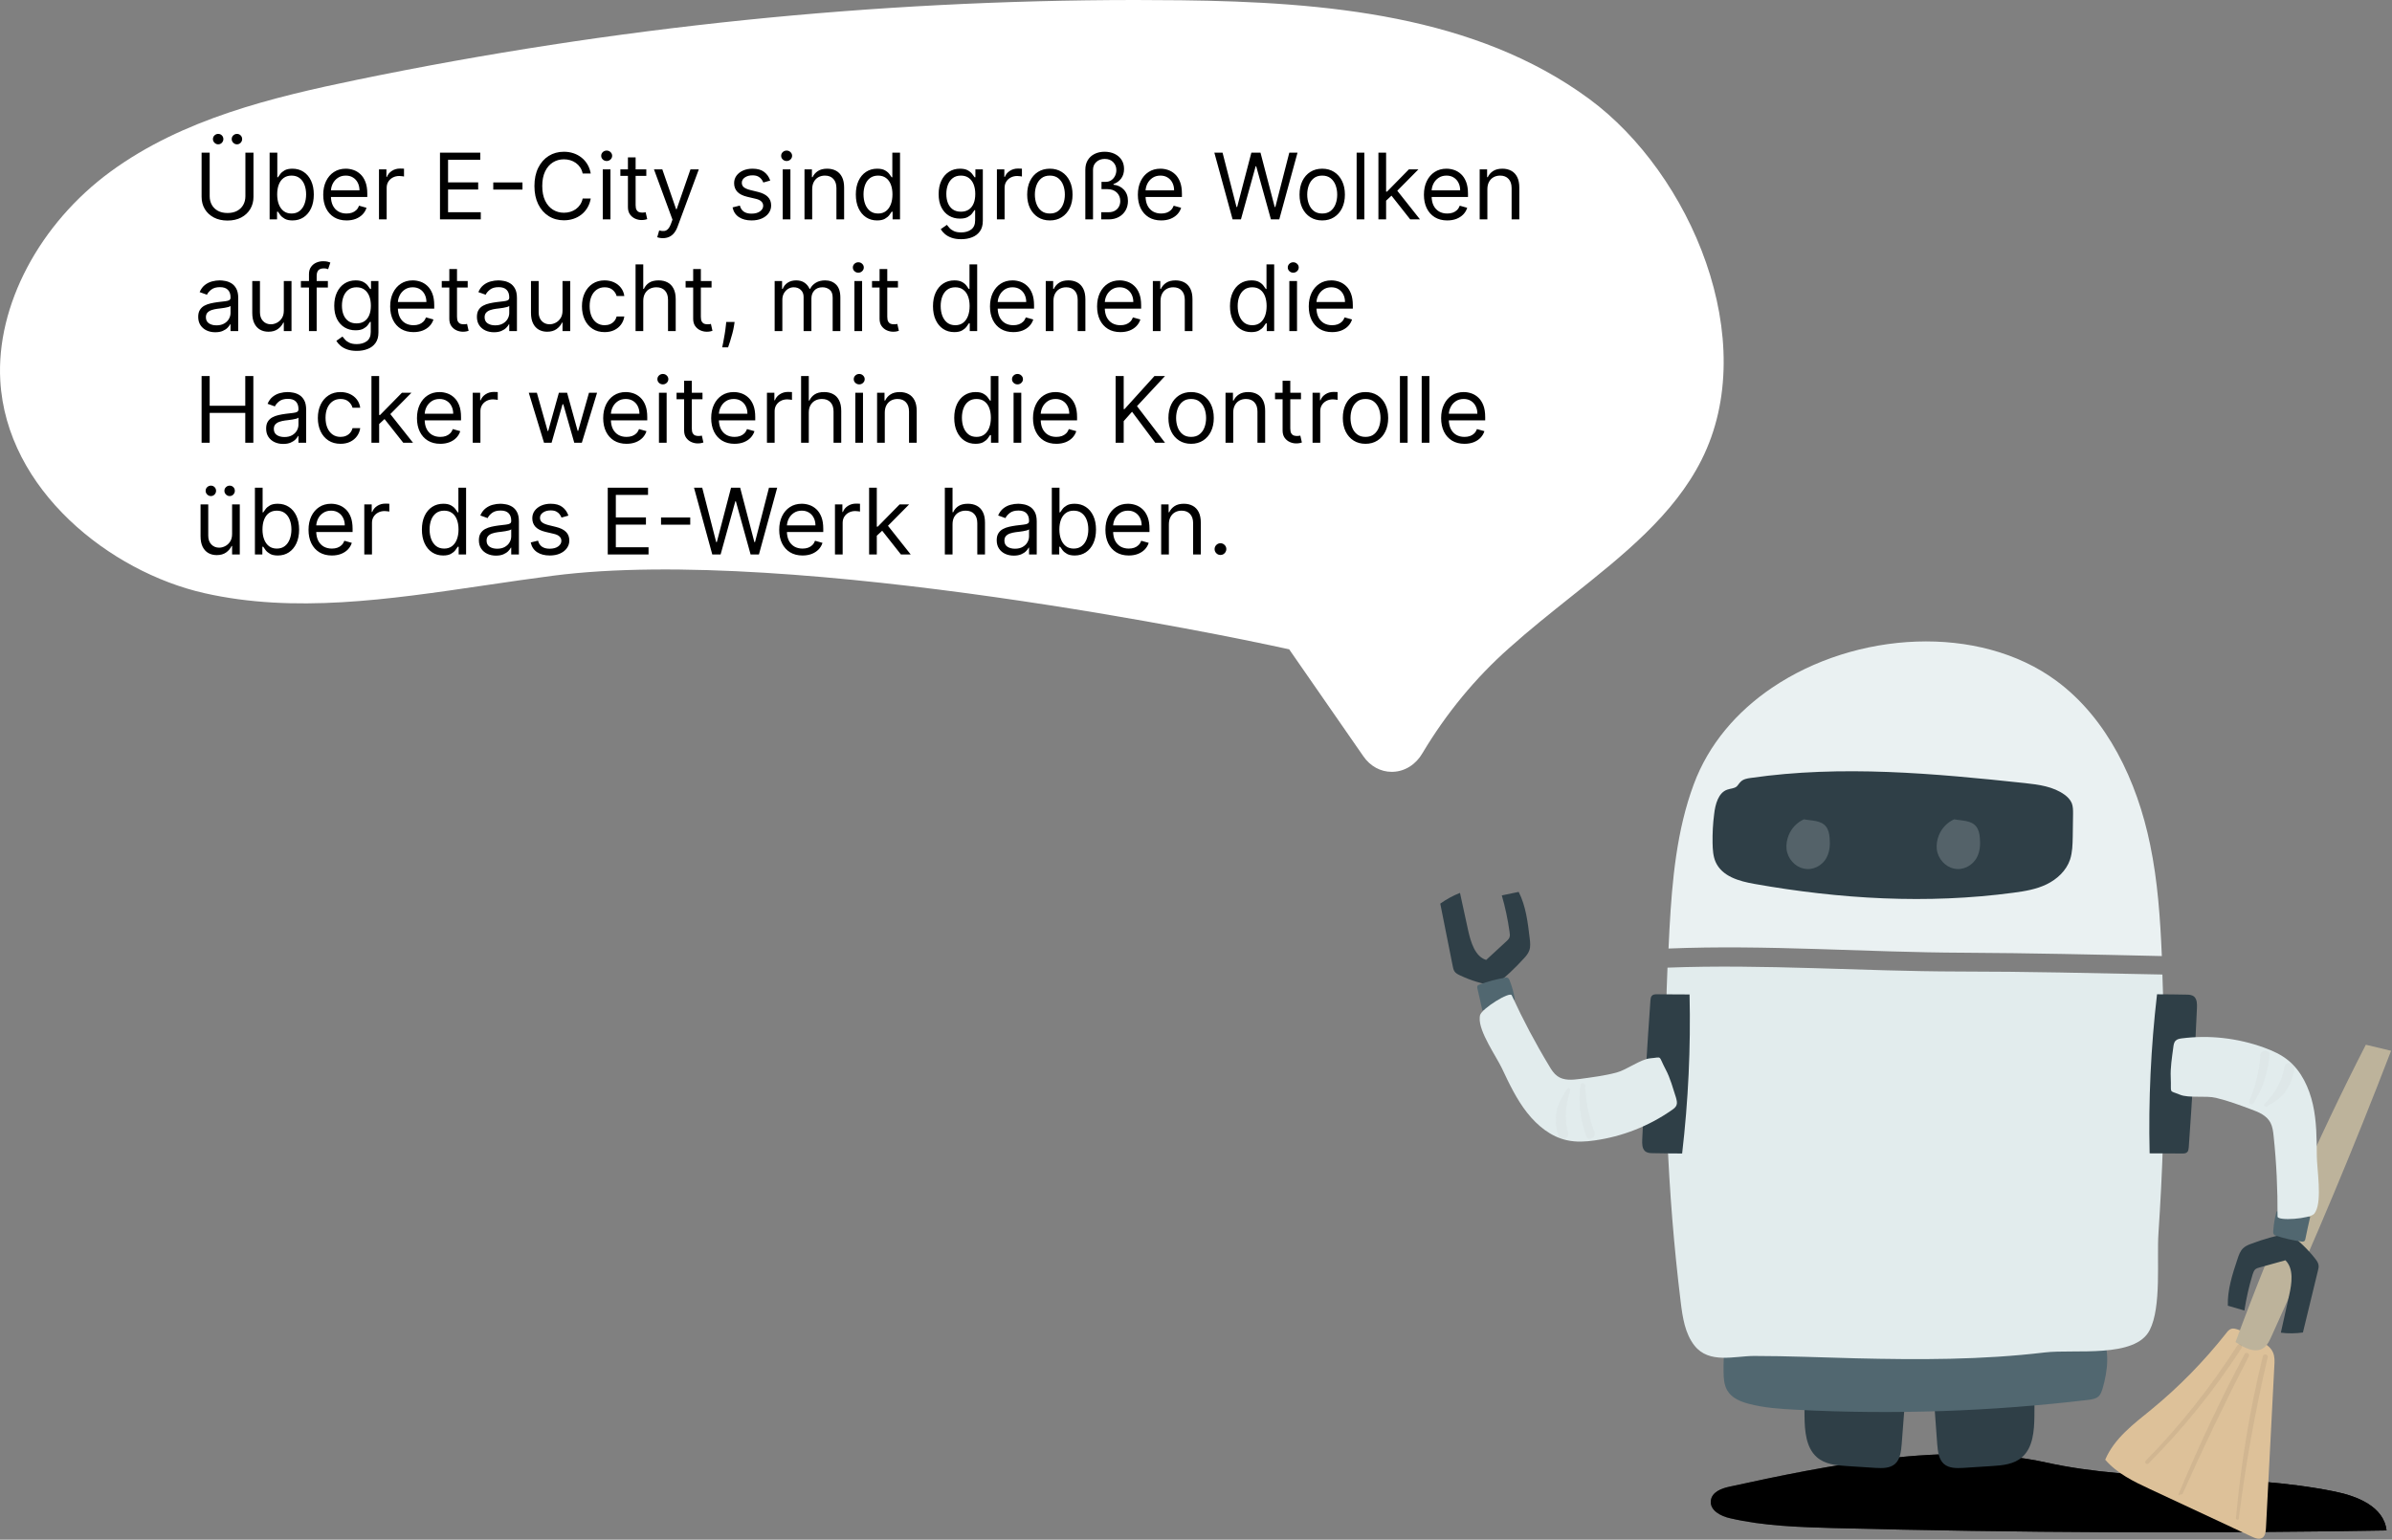 <svg width="1199" height="772" viewBox="0 0 1199 772" fill="none" xmlns="http://www.w3.org/2000/svg">
<rect x="0" y="0" width="1199" height="772" fill="#808080" stroke="none"/>
<path d="M697.596 387C697.845 387 698.094 386.994 698.346 386.983C701.281 386.864 704.147 385.952 706.7 384.325C709.254 382.698 711.418 380.404 713.01 377.638C724.934 357.669 739.566 339.908 756.379 324.997C766.558 315.881 777.194 307.405 787.478 299.207C814.013 278.066 839.001 258.155 852.872 230.643C883.116 170.652 847.5 87.092 796.619 49.619C739.549 7.59 664.483 0.997 591.865 0.133C584.318 0.044 576.767 -0 569.211 3.68211e-06C438.368 0.056 307.801 13.434 179.119 39.968C136.33 48.814 91.54 59.651 55.547 85.949C19.768 112.092 -1.979 153.261 0.142 190.835C3.24 245.687 55.132 286.673 102.385 297.389C147.424 307.594 194.212 300.697 243.746 293.393C254.682 291.782 265.988 290.115 277.169 288.666C398.685 272.928 626.961 321.438 636.618 323.511L646.2 325.566L683.376 379.173C685.048 381.617 687.202 383.595 689.668 384.952C692.135 386.31 694.848 387.011 697.596 387Z" fill="white"/>
<path d="M123.006 76.546H127.057V98.696C127.057 100.983 126.518 103.025 125.44 104.822C124.372 106.608 122.864 108.018 120.915 109.053C118.965 110.076 116.679 110.588 114.054 110.588C111.429 110.588 109.143 110.076 107.193 109.053C105.244 108.018 103.73 106.608 102.652 104.822C101.585 103.025 101.051 100.983 101.051 98.696V76.546H105.102V98.369C105.102 100.003 105.462 101.457 106.18 102.731C106.899 103.994 107.923 104.991 109.251 105.72C110.591 106.439 112.192 106.798 114.054 106.798C115.916 106.798 117.517 106.439 118.857 105.72C120.196 104.991 121.22 103.994 121.928 102.731C122.646 101.457 123.006 100.003 123.006 98.369V76.546ZM109.349 72.364C108.663 72.364 108.054 72.102 107.52 71.579C106.997 71.046 106.736 70.436 106.736 69.75C106.736 68.999 106.997 68.378 107.52 67.888C108.054 67.387 108.663 67.136 109.349 67.136C110.101 67.136 110.722 67.387 111.212 67.888C111.713 68.378 111.963 68.999 111.963 69.75C111.963 70.436 111.713 71.046 111.212 71.579C110.722 72.102 110.101 72.364 109.349 72.364ZM118.759 72.364C118.072 72.364 117.463 72.102 116.929 71.579C116.406 71.046 116.145 70.436 116.145 69.75C116.145 68.999 116.406 68.378 116.929 67.888C117.463 67.387 118.072 67.136 118.759 67.136C119.51 67.136 120.131 67.387 120.621 67.888C121.122 68.378 121.372 68.999 121.372 69.75C121.372 70.436 121.122 71.046 120.621 71.579C120.131 72.102 119.51 72.364 118.759 72.364ZM135.147 110V76.546H139.002V88.895H139.329C139.612 88.459 140.004 87.904 140.505 87.229C141.017 86.543 141.746 85.933 142.694 85.399C143.652 84.855 144.948 84.582 146.581 84.582C148.694 84.582 150.556 85.111 152.168 86.167C153.78 87.223 155.038 88.721 155.942 90.659C156.845 92.597 157.297 94.885 157.297 97.52C157.297 100.177 156.845 102.48 155.942 104.43C155.038 106.368 153.785 107.871 152.184 108.938C150.584 109.995 148.738 110.523 146.647 110.523C145.035 110.523 143.745 110.256 142.775 109.722C141.806 109.178 141.06 108.562 140.537 107.876C140.015 107.179 139.612 106.602 139.329 106.145H138.871V110H135.147ZM138.937 97.454C138.937 99.349 139.214 101.021 139.77 102.469C140.325 103.907 141.136 105.034 142.204 105.851C143.271 106.657 144.578 107.06 146.124 107.06C147.736 107.06 149.081 106.635 150.159 105.786C151.248 104.925 152.065 103.771 152.609 102.322C153.165 100.863 153.442 99.24 153.442 97.454C153.442 95.69 153.17 94.1 152.626 92.685C152.092 91.258 151.281 90.131 150.192 89.303C149.113 88.465 147.758 88.046 146.124 88.046C144.556 88.046 143.238 88.443 142.171 89.238C141.104 90.022 140.298 91.122 139.753 92.538C139.209 93.942 138.937 95.581 138.937 97.454ZM173.714 110.523C171.297 110.523 169.211 109.989 167.458 108.922C165.715 107.844 164.371 106.341 163.423 104.413C162.487 102.475 162.018 100.221 162.018 97.651C162.018 95.081 162.487 92.815 163.423 90.855C164.371 88.884 165.688 87.349 167.376 86.249C169.075 85.138 171.057 84.582 173.322 84.582C174.629 84.582 175.92 84.8 177.194 85.236C178.468 85.671 179.628 86.379 180.673 87.359C181.719 88.329 182.552 89.614 183.172 91.215C183.793 92.815 184.104 94.787 184.104 97.128V98.761H164.763V95.429H180.183C180.183 94.013 179.9 92.75 179.334 91.639C178.778 90.528 177.983 89.652 176.949 89.009C175.925 88.367 174.716 88.046 173.322 88.046C171.787 88.046 170.458 88.427 169.336 89.189C168.226 89.94 167.371 90.921 166.772 92.129C166.173 93.338 165.873 94.634 165.873 96.017V98.239C165.873 100.134 166.2 101.74 166.854 103.058C167.518 104.364 168.438 105.361 169.614 106.047C170.79 106.722 172.157 107.06 173.714 107.06C174.727 107.06 175.642 106.918 176.459 106.635C177.286 106.341 178 105.905 178.599 105.328C179.198 104.74 179.66 104.01 179.987 103.139L183.711 104.185C183.319 105.448 182.661 106.559 181.735 107.517C180.809 108.464 179.666 109.205 178.305 109.739C176.943 110.261 175.413 110.523 173.714 110.523ZM189.968 110V84.909H193.692V88.699H193.954C194.411 87.457 195.239 86.45 196.437 85.677C197.635 84.904 198.985 84.517 200.488 84.517C200.771 84.517 201.125 84.522 201.55 84.533C201.974 84.544 202.296 84.561 202.513 84.582V88.503C202.383 88.47 202.083 88.421 201.615 88.356C201.157 88.28 200.673 88.242 200.161 88.242C198.941 88.242 197.852 88.497 196.894 89.009C195.947 89.51 195.195 90.207 194.64 91.1C194.095 91.982 193.823 92.99 193.823 94.122V110H189.968ZM220.543 110V76.546H240.734V80.139H224.594V91.443H239.688V95.037H224.594V106.406H240.995V110H220.543ZM261.888 91.476V95.07H247.251V91.476H261.888ZM296.114 87H292.063C291.823 85.835 291.404 84.811 290.805 83.929C290.217 83.047 289.498 82.306 288.649 81.707C287.81 81.097 286.879 80.64 285.856 80.335C284.832 80.03 283.765 79.878 282.654 79.878C280.628 79.878 278.793 80.39 277.149 81.413C275.515 82.437 274.214 83.945 273.245 85.938C272.287 87.931 271.807 90.376 271.807 93.273C271.807 96.169 272.287 98.614 273.245 100.607C274.214 102.6 275.515 104.108 277.149 105.132C278.793 106.156 280.628 106.668 282.654 106.668C283.765 106.668 284.832 106.515 285.856 106.21C286.879 105.905 287.81 105.453 288.649 104.854C289.498 104.245 290.217 103.499 290.805 102.616C291.404 101.723 291.823 100.7 292.063 99.546H296.114C295.809 101.255 295.254 102.785 294.448 104.136C293.642 105.486 292.64 106.635 291.442 107.582C290.244 108.519 288.899 109.232 287.407 109.722C285.926 110.212 284.342 110.457 282.654 110.457C279.801 110.457 277.263 109.76 275.042 108.366C272.82 106.973 271.072 104.991 269.798 102.42C268.524 99.85 267.887 96.801 267.887 93.273C267.887 89.744 268.524 86.695 269.798 84.125C271.072 81.555 272.82 79.573 275.042 78.179C277.263 76.785 279.801 76.088 282.654 76.088C284.342 76.088 285.926 76.333 287.407 76.823C288.899 77.313 290.244 78.032 291.442 78.979C292.64 79.916 293.642 81.059 294.448 82.41C295.254 83.749 295.809 85.279 296.114 87ZM302.138 110V84.909H305.993V110H302.138ZM304.098 80.727C303.347 80.727 302.699 80.471 302.154 79.96C301.621 79.448 301.354 78.832 301.354 78.114C301.354 77.395 301.621 76.78 302.154 76.268C302.699 75.756 303.347 75.5 304.098 75.5C304.849 75.5 305.492 75.756 306.026 76.268C306.57 76.78 306.842 77.395 306.842 78.114C306.842 78.832 306.57 79.448 306.026 79.96C305.492 80.471 304.849 80.727 304.098 80.727ZM323.966 84.909V88.176H310.963V84.909H323.966ZM314.753 78.898H318.608V102.812C318.608 103.902 318.766 104.718 319.081 105.263C319.408 105.796 319.822 106.156 320.323 106.341C320.835 106.515 321.374 106.602 321.94 106.602C322.365 106.602 322.713 106.58 322.986 106.537C323.258 106.482 323.476 106.439 323.639 106.406L324.423 109.869C324.162 109.967 323.797 110.065 323.329 110.163C322.86 110.272 322.267 110.327 321.548 110.327C320.459 110.327 319.392 110.093 318.346 109.624C317.312 109.156 316.452 108.443 315.765 107.484C315.09 106.526 314.753 105.317 314.753 103.858V78.898ZM332.248 119.409C331.594 119.409 331.012 119.355 330.5 119.246C329.988 119.148 329.634 119.05 329.438 118.952L330.418 115.554C331.355 115.794 332.182 115.881 332.901 115.815C333.62 115.75 334.257 115.429 334.812 114.852C335.379 114.285 335.896 113.365 336.364 112.091L337.083 110.131L327.805 84.909H331.986L338.912 104.903H339.174L346.1 84.909H350.282L339.631 113.659C339.152 114.955 338.559 116.028 337.851 116.877C337.143 117.737 336.321 118.375 335.384 118.788C334.458 119.202 333.413 119.409 332.248 119.409ZM386.08 90.528L382.617 91.508C382.4 90.931 382.078 90.371 381.654 89.826C381.24 89.271 380.673 88.813 379.955 88.454C379.236 88.094 378.316 87.915 377.194 87.915C375.659 87.915 374.379 88.269 373.355 88.977C372.343 89.674 371.836 90.561 371.836 91.639C371.836 92.597 372.185 93.354 372.882 93.91C373.579 94.465 374.668 94.928 376.149 95.298L379.873 96.213C382.116 96.758 383.788 97.591 384.888 98.712C385.988 99.823 386.538 101.255 386.538 103.009C386.538 104.446 386.124 105.731 385.296 106.864C384.48 107.996 383.336 108.889 381.866 109.543C380.396 110.196 378.686 110.523 376.737 110.523C374.177 110.523 372.059 109.967 370.382 108.857C368.705 107.746 367.643 106.123 367.197 103.989L370.856 103.074C371.204 104.424 371.863 105.437 372.833 106.112C373.813 106.787 375.092 107.125 376.671 107.125C378.468 107.125 379.895 106.744 380.951 105.982C382.018 105.208 382.552 104.283 382.552 103.205C382.552 102.333 382.247 101.604 381.637 101.016C381.027 100.417 380.091 99.97 378.828 99.676L374.646 98.696C372.348 98.151 370.66 97.308 369.582 96.164C368.515 95.01 367.981 93.567 367.981 91.835C367.981 90.419 368.378 89.167 369.173 88.078C369.979 86.989 371.074 86.134 372.457 85.513C373.851 84.893 375.43 84.582 377.194 84.582C379.677 84.582 381.626 85.127 383.042 86.216C384.469 87.305 385.481 88.742 386.08 90.528ZM392.341 110V84.909H396.196V110H392.341ZM394.301 80.727C393.55 80.727 392.902 80.471 392.357 79.96C391.824 79.448 391.557 78.832 391.557 78.114C391.557 77.395 391.824 76.78 392.357 76.268C392.902 75.756 393.55 75.5 394.301 75.5C395.053 75.5 395.695 75.756 396.229 76.268C396.773 76.78 397.045 77.395 397.045 78.114C397.045 78.832 396.773 79.448 396.229 79.96C395.695 80.471 395.053 80.727 394.301 80.727ZM407.112 94.906V110H403.257V84.909H406.981V88.829H407.308C407.896 87.555 408.789 86.532 409.987 85.758C411.185 84.974 412.731 84.582 414.626 84.582C416.325 84.582 417.812 84.931 419.086 85.628C420.36 86.314 421.351 87.359 422.059 88.764C422.767 90.158 423.121 91.922 423.121 94.057V110H419.265V94.318C419.265 92.347 418.754 90.812 417.73 89.712C416.706 88.601 415.301 88.046 413.515 88.046C412.285 88.046 411.185 88.312 410.216 88.846C409.257 89.379 408.501 90.158 407.945 91.182C407.39 92.206 407.112 93.447 407.112 94.906ZM439.64 110.523C437.549 110.523 435.703 109.995 434.102 108.938C432.501 107.871 431.249 106.368 430.345 104.43C429.441 102.48 428.989 100.177 428.989 97.52C428.989 94.885 429.441 92.597 430.345 90.659C431.249 88.721 432.507 87.223 434.118 86.167C435.73 85.111 437.592 84.582 439.705 84.582C441.338 84.582 442.629 84.855 443.576 85.399C444.535 85.933 445.264 86.543 445.765 87.229C446.277 87.904 446.675 88.459 446.958 88.895H447.284V76.546H451.14V110H447.415V106.145H446.958C446.675 106.602 446.272 107.179 445.749 107.876C445.226 108.562 444.48 109.178 443.511 109.722C442.542 110.256 441.251 110.523 439.64 110.523ZM440.162 107.06C441.709 107.06 443.016 106.657 444.083 105.851C445.15 105.034 445.961 103.907 446.517 102.469C447.072 101.021 447.35 99.349 447.35 97.454C447.35 95.581 447.078 93.942 446.533 92.538C445.989 91.122 445.183 90.022 444.115 89.238C443.048 88.443 441.73 88.046 440.162 88.046C438.529 88.046 437.167 88.465 436.078 89.303C435 90.131 434.189 91.258 433.645 92.685C433.111 94.1 432.844 95.69 432.844 97.454C432.844 99.24 433.116 100.863 433.661 102.322C434.216 103.771 435.033 104.925 436.111 105.786C437.2 106.635 438.551 107.06 440.162 107.06ZM481.801 119.932C479.939 119.932 478.338 119.692 476.998 119.213C475.659 118.745 474.542 118.124 473.65 117.351C472.767 116.589 472.065 115.772 471.542 114.901L474.613 112.744C474.962 113.202 475.403 113.724 475.936 114.312C476.47 114.911 477.2 115.429 478.125 115.864C479.062 116.311 480.287 116.534 481.801 116.534C483.826 116.534 485.498 116.044 486.816 115.064C488.133 114.084 488.792 112.548 488.792 110.457V105.361H488.466C488.182 105.818 487.779 106.384 487.257 107.06C486.745 107.724 486.004 108.317 485.035 108.84C484.077 109.352 482.781 109.608 481.147 109.608C479.122 109.608 477.303 109.129 475.691 108.17C474.091 107.212 472.822 105.818 471.885 103.989C470.96 102.159 470.497 99.938 470.497 97.324C470.497 94.754 470.949 92.516 471.853 90.61C472.757 88.693 474.014 87.212 475.626 86.167C477.238 85.111 479.1 84.582 481.213 84.582C482.846 84.582 484.142 84.855 485.1 85.399C486.07 85.933 486.81 86.543 487.322 87.229C487.845 87.904 488.248 88.459 488.531 88.895H488.923V84.909H492.647V110.719C492.647 112.875 492.157 114.628 491.177 115.979C490.208 117.34 488.901 118.336 487.257 118.968C485.623 119.611 483.805 119.932 481.801 119.932ZM481.67 106.145C483.217 106.145 484.523 105.791 485.591 105.083C486.658 104.375 487.469 103.357 488.025 102.028C488.58 100.7 488.858 99.11 488.858 97.258C488.858 95.451 488.585 93.855 488.041 92.472C487.496 91.089 486.69 90.006 485.623 89.222C484.556 88.438 483.238 88.046 481.67 88.046C480.037 88.046 478.675 88.459 477.586 89.287C476.508 90.115 475.697 91.225 475.152 92.619C474.619 94.013 474.352 95.56 474.352 97.258C474.352 99.001 474.624 100.542 475.169 101.881C475.724 103.21 476.541 104.255 477.619 105.018C478.708 105.769 480.058 106.145 481.67 106.145ZM499.704 110V84.909H503.429V88.699H503.69C504.147 87.457 504.975 86.45 506.173 85.677C507.371 84.904 508.721 84.517 510.224 84.517C510.507 84.517 510.861 84.522 511.286 84.533C511.711 84.544 512.032 84.561 512.25 84.582V88.503C512.119 88.47 511.819 88.421 511.351 88.356C510.894 88.28 510.409 88.242 509.897 88.242C508.678 88.242 507.589 88.497 506.63 89.009C505.683 89.51 504.931 90.207 504.376 91.1C503.832 91.982 503.559 92.99 503.559 94.122V110H499.704ZM526.249 110.523C523.984 110.523 521.996 109.984 520.287 108.906C518.588 107.827 517.259 106.319 516.301 104.381C515.353 102.442 514.88 100.177 514.88 97.585C514.88 94.972 515.353 92.69 516.301 90.741C517.259 88.791 518.588 87.278 520.287 86.2C521.996 85.121 523.984 84.582 526.249 84.582C528.514 84.582 530.496 85.121 532.195 86.2C533.905 87.278 535.233 88.791 536.181 90.741C537.139 92.69 537.618 94.972 537.618 97.585C537.618 100.177 537.139 102.442 536.181 104.381C535.233 106.319 533.905 107.827 532.195 108.906C530.496 109.984 528.514 110.523 526.249 110.523ZM526.249 107.06C527.97 107.06 529.385 106.619 530.496 105.737C531.607 104.854 532.429 103.695 532.963 102.257C533.496 100.82 533.763 99.262 533.763 97.585C533.763 95.908 533.496 94.345 532.963 92.897C532.429 91.449 531.607 90.278 530.496 89.385C529.385 88.492 527.97 88.046 526.249 88.046C524.528 88.046 523.113 88.492 522.002 89.385C520.891 90.278 520.069 91.449 519.535 92.897C519.002 94.345 518.735 95.908 518.735 97.585C518.735 99.262 519.002 100.82 519.535 102.257C520.069 103.695 520.891 104.854 522.002 105.737C523.113 106.619 524.528 107.06 526.249 107.06ZM544.026 110V85.105C544.026 83.243 544.434 81.637 545.251 80.286C546.079 78.936 547.217 77.901 548.665 77.183C550.124 76.453 551.801 76.088 553.696 76.088C555.548 76.088 557.208 76.437 558.678 77.133C560.149 77.831 561.308 78.822 562.158 80.106C563.007 81.392 563.432 82.927 563.432 84.713C563.432 86.619 562.942 88.225 561.962 89.532C560.982 90.828 559.708 91.748 558.139 92.293V92.619C560.263 92.826 562 93.659 563.35 95.119C564.712 96.567 565.392 98.456 565.392 100.787C565.392 102.551 564.989 104.13 564.183 105.524C563.378 106.907 562.245 108.002 560.786 108.808C559.326 109.603 557.617 110 555.656 110H551.997V106.406H555.722C556.909 106.406 557.932 106.167 558.793 105.688C559.664 105.208 560.339 104.544 560.818 103.695C561.298 102.845 561.537 101.876 561.537 100.787C561.537 99.066 560.954 97.645 559.789 96.523C558.624 95.402 557.05 94.841 555.068 94.841H552.128V91.182H554.219C555.319 91.182 556.266 90.904 557.061 90.349C557.867 89.782 558.488 89.053 558.923 88.16C559.359 87.256 559.577 86.303 559.577 85.301C559.577 83.733 559.054 82.404 558.009 81.315C556.974 80.226 555.558 79.682 553.762 79.682C552.074 79.682 550.669 80.188 549.547 81.201C548.436 82.203 547.881 83.504 547.881 85.105V110H544.026ZM582.054 110.523C579.637 110.523 577.551 109.989 575.798 108.922C574.055 107.844 572.71 106.341 571.763 104.413C570.826 102.475 570.358 100.221 570.358 97.651C570.358 95.081 570.826 92.815 571.763 90.855C572.71 88.884 574.028 87.349 575.716 86.249C577.415 85.138 579.397 84.582 581.662 84.582C582.969 84.582 584.259 84.8 585.534 85.236C586.808 85.671 587.968 86.379 589.013 87.359C590.058 88.329 590.892 89.614 591.512 91.215C592.133 92.815 592.443 94.787 592.443 97.128V98.761H573.102V95.429H588.523C588.523 94.013 588.24 92.75 587.673 91.639C587.118 90.528 586.323 89.652 585.289 89.009C584.265 88.367 583.056 88.046 581.662 88.046C580.127 88.046 578.798 88.427 577.676 89.189C576.566 89.94 575.711 90.921 575.112 92.129C574.513 93.338 574.213 94.634 574.213 96.017V98.239C574.213 100.134 574.54 101.74 575.193 103.058C575.858 104.364 576.778 105.361 577.954 106.047C579.13 106.722 580.497 107.06 582.054 107.06C583.067 107.06 583.982 106.918 584.798 106.635C585.626 106.341 586.339 105.905 586.938 105.328C587.537 104.74 588 104.01 588.327 103.139L592.051 104.185C591.659 105.448 591 106.559 590.075 107.517C589.149 108.464 588.006 109.205 586.644 109.739C585.283 110.261 583.753 110.523 582.054 110.523ZM617.845 110L608.697 76.546H612.813L619.805 103.793H620.132L627.254 76.546H631.828L638.95 103.793H639.276L646.268 76.546H650.384L641.237 110H637.055L629.671 83.341H629.41L622.026 110H617.845ZM662.767 110.523C660.501 110.523 658.514 109.984 656.804 108.906C655.105 107.827 653.777 106.319 652.818 104.381C651.871 102.442 651.397 100.177 651.397 97.585C651.397 94.972 651.871 92.69 652.818 90.741C653.777 88.791 655.105 87.278 656.804 86.2C658.514 85.121 660.501 84.582 662.767 84.582C665.032 84.582 667.014 85.121 668.713 86.2C670.422 87.278 671.751 88.791 672.698 90.741C673.657 92.69 674.136 94.972 674.136 97.585C674.136 100.177 673.657 102.442 672.698 104.381C671.751 106.319 670.422 107.827 668.713 108.906C667.014 109.984 665.032 110.523 662.767 110.523ZM662.767 107.06C664.487 107.06 665.903 106.619 667.014 105.737C668.124 104.854 668.947 103.695 669.48 102.257C670.014 100.82 670.281 99.262 670.281 97.585C670.281 95.908 670.014 94.345 669.48 92.897C668.947 91.449 668.124 90.278 667.014 89.385C665.903 88.492 664.487 88.046 662.767 88.046C661.046 88.046 659.63 88.492 658.519 89.385C657.409 90.278 656.586 91.449 656.053 92.897C655.519 94.345 655.252 95.908 655.252 97.585C655.252 99.262 655.519 100.82 656.053 102.257C656.586 103.695 657.409 104.854 658.519 105.737C659.63 106.619 661.046 107.06 662.767 107.06ZM683.876 76.546V110H680.021V76.546H683.876ZM694.53 100.852L694.465 96.082H695.249L706.226 84.909H710.996L699.3 96.736H698.974L694.53 100.852ZM690.937 110V76.546H694.792V110H690.937ZM706.88 110L697.079 97.585L699.823 94.906L711.78 110H706.88ZM725.445 110.523C723.027 110.523 720.942 109.989 719.188 108.922C717.446 107.844 716.101 106.341 715.154 104.413C714.217 102.475 713.749 100.221 713.749 97.651C713.749 95.081 714.217 92.815 715.154 90.855C716.101 88.884 717.419 87.349 719.107 86.249C720.806 85.138 722.788 84.582 725.053 84.582C726.36 84.582 727.65 84.8 728.924 85.236C730.198 85.671 731.358 86.379 732.404 87.359C733.449 88.329 734.282 89.614 734.903 91.215C735.524 92.815 735.834 94.787 735.834 97.128V98.761H716.493V95.429H731.914C731.914 94.013 731.63 92.75 731.064 91.639C730.509 90.528 729.714 89.652 728.679 89.009C727.655 88.367 726.447 88.046 725.053 88.046C723.517 88.046 722.189 88.427 721.067 89.189C719.956 89.94 719.101 90.921 718.502 92.129C717.903 93.338 717.604 94.634 717.604 96.017V98.239C717.604 100.134 717.931 101.74 718.584 103.058C719.248 104.364 720.169 105.361 721.345 106.047C722.521 106.722 723.887 107.06 725.445 107.06C726.458 107.06 727.372 106.918 728.189 106.635C729.017 106.341 729.73 105.905 730.329 105.328C730.928 104.74 731.391 104.01 731.718 103.139L735.442 104.185C735.05 105.448 734.391 106.559 733.465 107.517C732.54 108.464 731.396 109.205 730.035 109.739C728.674 110.261 727.144 110.523 725.445 110.523ZM745.553 94.906V110H741.698V84.909H745.423V88.829H745.749C746.338 87.555 747.231 86.532 748.428 85.758C749.626 84.974 751.173 84.582 753.068 84.582C754.767 84.582 756.253 84.931 757.527 85.628C758.801 86.314 759.792 87.359 760.5 88.764C761.208 90.158 761.562 91.922 761.562 94.057V110H757.707V94.318C757.707 92.347 757.195 90.812 756.171 89.712C755.148 88.601 753.743 88.046 751.957 88.046C750.726 88.046 749.626 88.312 748.657 88.846C747.699 89.379 746.942 90.158 746.387 91.182C745.831 92.206 745.553 93.447 745.553 94.906ZM107.912 166.588C106.322 166.588 104.879 166.289 103.583 165.69C102.287 165.08 101.258 164.203 100.496 163.06C99.733 161.905 99.352 160.511 99.352 158.878C99.352 157.44 99.635 156.275 100.202 155.382C100.768 154.478 101.525 153.77 102.472 153.259C103.42 152.747 104.465 152.366 105.609 152.115C106.763 151.854 107.923 151.647 109.088 151.494C110.613 151.298 111.849 151.151 112.796 151.053C113.754 150.944 114.451 150.765 114.887 150.514C115.334 150.264 115.557 149.828 115.557 149.207V149.077C115.557 147.465 115.116 146.213 114.234 145.32C113.362 144.427 112.039 143.98 110.264 143.98C108.424 143.98 106.981 144.383 105.935 145.189C104.89 145.995 104.155 146.855 103.73 147.77L100.071 146.463C100.724 144.938 101.596 143.751 102.685 142.902C103.785 142.042 104.982 141.443 106.278 141.105C107.585 140.757 108.87 140.582 110.134 140.582C110.939 140.582 111.865 140.68 112.911 140.876C113.967 141.062 114.985 141.448 115.965 142.036C116.956 142.624 117.778 143.512 118.432 144.699C119.085 145.886 119.412 147.476 119.412 149.469V166H115.557V162.602H115.361C115.099 163.147 114.664 163.729 114.054 164.35C113.444 164.971 112.633 165.499 111.62 165.935C110.607 166.37 109.371 166.588 107.912 166.588ZM108.5 163.125C110.025 163.125 111.31 162.826 112.355 162.227C113.411 161.628 114.206 160.854 114.74 159.907C115.285 158.96 115.557 157.963 115.557 156.918V153.389C115.393 153.585 115.034 153.765 114.479 153.928C113.934 154.081 113.303 154.217 112.584 154.337C111.876 154.446 111.184 154.544 110.509 154.631C109.845 154.707 109.306 154.772 108.892 154.827C107.89 154.957 106.954 155.17 106.082 155.464C105.222 155.747 104.525 156.177 103.991 156.754C103.469 157.321 103.207 158.094 103.207 159.074C103.207 160.413 103.703 161.426 104.694 162.112C105.696 162.787 106.964 163.125 108.5 163.125ZM142.261 155.741V140.909H146.116V166H142.261V161.753H141.999C141.411 163.027 140.497 164.111 139.255 165.004C138.014 165.886 136.445 166.327 134.551 166.327C132.982 166.327 131.588 165.984 130.369 165.298C129.149 164.601 128.191 163.555 127.494 162.161C126.797 160.756 126.448 158.987 126.448 156.852V140.909H130.303V156.591C130.303 158.42 130.815 159.88 131.839 160.969C132.874 162.058 134.191 162.602 135.792 162.602C136.75 162.602 137.725 162.357 138.716 161.867C139.718 161.377 140.557 160.626 141.232 159.613C141.918 158.6 142.261 157.31 142.261 155.741ZM164.35 140.909V144.176H150.825V140.909H164.35ZM154.876 166V137.446C154.876 136.009 155.213 134.811 155.888 133.852C156.564 132.894 157.44 132.175 158.518 131.696C159.597 131.217 160.735 130.977 161.933 130.977C162.88 130.977 163.653 131.054 164.252 131.206C164.851 131.358 165.298 131.5 165.592 131.631L164.481 134.963C164.285 134.898 164.013 134.816 163.664 134.718C163.326 134.62 162.88 134.571 162.325 134.571C161.05 134.571 160.13 134.892 159.564 135.535C159.009 136.177 158.731 137.119 158.731 138.361V166H154.876ZM178.848 175.932C176.985 175.932 175.385 175.692 174.045 175.213C172.706 174.745 171.589 174.124 170.696 173.351C169.814 172.589 169.112 171.772 168.589 170.901L171.66 168.744C172.009 169.202 172.45 169.724 172.983 170.312C173.517 170.911 174.247 171.429 175.172 171.864C176.109 172.311 177.334 172.534 178.848 172.534C180.873 172.534 182.545 172.044 183.863 171.064C185.18 170.084 185.839 168.548 185.839 166.457V161.361H185.512C185.229 161.818 184.826 162.384 184.304 163.06C183.792 163.724 183.051 164.317 182.082 164.84C181.124 165.352 179.828 165.608 178.194 165.608C176.169 165.608 174.35 165.129 172.738 164.17C171.137 163.212 169.869 161.818 168.932 159.989C168.007 158.159 167.544 155.937 167.544 153.324C167.544 150.754 167.996 148.516 168.9 146.61C169.803 144.693 171.061 143.212 172.673 142.167C174.285 141.111 176.147 140.582 178.26 140.582C179.893 140.582 181.189 140.855 182.147 141.399C183.117 141.933 183.857 142.543 184.369 143.229C184.892 143.904 185.295 144.459 185.578 144.895H185.97V140.909H189.694V166.719C189.694 168.875 189.204 170.628 188.224 171.979C187.255 173.34 185.948 174.336 184.304 174.968C182.67 175.611 180.851 175.932 178.848 175.932ZM178.717 162.145C180.263 162.145 181.57 161.791 182.637 161.083C183.705 160.375 184.516 159.357 185.071 158.028C185.627 156.7 185.904 155.11 185.904 153.259C185.904 151.451 185.632 149.855 185.088 148.472C184.543 147.089 183.737 146.006 182.67 145.222C181.603 144.437 180.285 144.045 178.717 144.045C177.083 144.045 175.722 144.459 174.633 145.287C173.555 146.115 172.744 147.225 172.199 148.619C171.666 150.013 171.399 151.56 171.399 153.259C171.399 155.001 171.671 156.542 172.216 157.881C172.771 159.21 173.588 160.255 174.666 161.018C175.755 161.769 177.105 162.145 178.717 162.145ZM207.271 166.523C204.853 166.523 202.768 165.989 201.015 164.922C199.272 163.844 197.927 162.341 196.98 160.413C196.043 158.475 195.575 156.221 195.575 153.651C195.575 151.08 196.043 148.815 196.98 146.855C197.927 144.884 199.245 143.348 200.933 142.249C202.632 141.138 204.614 140.582 206.879 140.582C208.186 140.582 209.476 140.8 210.75 141.236C212.025 141.671 213.184 142.379 214.23 143.359C215.275 144.329 216.108 145.614 216.729 147.214C217.35 148.815 217.66 150.786 217.66 153.128V154.761H198.319V151.429H213.74C213.74 150.013 213.457 148.75 212.89 147.639C212.335 146.528 211.54 145.652 210.505 145.009C209.482 144.367 208.273 144.045 206.879 144.045C205.343 144.045 204.015 144.427 202.893 145.189C201.782 145.94 200.927 146.92 200.328 148.129C199.73 149.338 199.43 150.634 199.43 152.017V154.239C199.43 156.134 199.757 157.74 200.41 159.058C201.074 160.364 201.995 161.361 203.171 162.047C204.347 162.722 205.714 163.06 207.271 163.06C208.284 163.06 209.199 162.918 210.015 162.635C210.843 162.341 211.556 161.905 212.155 161.328C212.754 160.74 213.217 160.01 213.544 159.139L217.268 160.185C216.876 161.448 216.217 162.559 215.292 163.517C214.366 164.464 213.222 165.205 211.861 165.739C210.5 166.261 208.97 166.523 207.271 166.523ZM234.436 140.909V144.176H221.434V140.909H234.436ZM225.223 134.898H229.078V158.812C229.078 159.902 229.236 160.718 229.552 161.263C229.879 161.796 230.293 162.156 230.794 162.341C231.306 162.515 231.845 162.602 232.411 162.602C232.836 162.602 233.184 162.58 233.456 162.537C233.729 162.482 233.946 162.439 234.11 162.406L234.894 165.869C234.632 165.967 234.268 166.065 233.799 166.163C233.331 166.272 232.738 166.327 232.019 166.327C230.93 166.327 229.863 166.093 228.817 165.624C227.783 165.156 226.922 164.443 226.236 163.484C225.561 162.526 225.223 161.317 225.223 159.858V134.898ZM247.619 166.588C246.029 166.588 244.586 166.289 243.29 165.69C241.994 165.08 240.965 164.203 240.203 163.06C239.44 161.905 239.059 160.511 239.059 158.878C239.059 157.44 239.342 156.275 239.909 155.382C240.475 154.478 241.232 153.77 242.179 153.259C243.127 152.747 244.172 152.366 245.316 152.115C246.47 151.854 247.63 151.647 248.795 151.494C250.32 151.298 251.556 151.151 252.503 151.053C253.462 150.944 254.158 150.765 254.594 150.514C255.041 150.264 255.264 149.828 255.264 149.207V149.077C255.264 147.465 254.823 146.213 253.941 145.32C253.069 144.427 251.746 143.98 249.971 143.98C248.131 143.98 246.688 144.383 245.642 145.189C244.597 145.995 243.862 146.855 243.437 147.77L239.778 146.463C240.431 144.938 241.303 143.751 242.392 142.902C243.492 142.042 244.69 141.443 245.985 141.105C247.292 140.757 248.577 140.582 249.841 140.582C250.646 140.582 251.572 140.68 252.618 140.876C253.674 141.062 254.692 141.448 255.672 142.036C256.663 142.624 257.485 143.512 258.139 144.699C258.792 145.886 259.119 147.476 259.119 149.469V166H255.264V162.602H255.068C254.806 163.147 254.371 163.729 253.761 164.35C253.151 164.971 252.34 165.499 251.327 165.935C250.314 166.37 249.078 166.588 247.619 166.588ZM248.207 163.125C249.732 163.125 251.017 162.826 252.062 162.227C253.118 161.628 253.913 160.854 254.447 159.907C254.992 158.96 255.264 157.963 255.264 156.918V153.389C255.1 153.585 254.741 153.765 254.186 153.928C253.641 154.081 253.01 154.217 252.291 154.337C251.583 154.446 250.891 154.544 250.216 154.631C249.552 154.707 249.013 154.772 248.599 154.827C247.597 154.957 246.661 155.17 245.789 155.464C244.929 155.747 244.232 156.177 243.699 156.754C243.176 157.321 242.914 158.094 242.914 159.074C242.914 160.413 243.41 161.426 244.401 162.112C245.403 162.787 246.672 163.125 248.207 163.125ZM281.968 155.741V140.909H285.823V166H281.968V161.753H281.706C281.118 163.027 280.204 164.111 278.962 165.004C277.721 165.886 276.153 166.327 274.258 166.327C272.689 166.327 271.296 165.984 270.076 165.298C268.856 164.601 267.898 163.555 267.201 162.161C266.504 160.756 266.155 158.987 266.155 156.852V140.909H270.01V156.591C270.01 158.42 270.522 159.88 271.546 160.969C272.581 162.058 273.898 162.602 275.499 162.602C276.457 162.602 277.432 162.357 278.423 161.867C279.425 161.377 280.264 160.626 280.939 159.613C281.625 158.6 281.968 157.31 281.968 155.741ZM303.077 166.523C300.725 166.523 298.699 165.967 297 164.857C295.301 163.746 293.995 162.216 293.08 160.266C292.165 158.317 291.708 156.09 291.708 153.585C291.708 151.037 292.176 148.788 293.113 146.839C294.06 144.879 295.378 143.348 297.066 142.249C298.765 141.138 300.747 140.582 303.012 140.582C304.776 140.582 306.366 140.909 307.782 141.562C309.197 142.216 310.357 143.131 311.261 144.307C312.165 145.483 312.726 146.855 312.944 148.423H309.088C308.794 147.28 308.141 146.267 307.128 145.385C306.126 144.492 304.776 144.045 303.077 144.045C301.574 144.045 300.257 144.437 299.124 145.222C298.002 145.995 297.126 147.089 296.494 148.505C295.873 149.91 295.563 151.56 295.563 153.455C295.563 155.393 295.868 157.081 296.478 158.518C297.098 159.956 297.97 161.072 299.091 161.867C300.224 162.662 301.552 163.06 303.077 163.06C304.079 163.06 304.988 162.885 305.805 162.537C306.622 162.188 307.313 161.688 307.88 161.034C308.446 160.381 308.849 159.597 309.088 158.682H312.944C312.726 160.163 312.187 161.497 311.326 162.684C310.477 163.86 309.35 164.797 307.945 165.494C306.551 166.18 304.928 166.523 303.077 166.523ZM322.434 150.906V166H318.579V132.545H322.434V144.83H322.761C323.349 143.534 324.231 142.504 325.407 141.742C326.594 140.969 328.173 140.582 330.145 140.582C331.854 140.582 333.352 140.925 334.637 141.612C335.922 142.287 336.918 143.327 337.626 144.732C338.345 146.125 338.704 147.901 338.704 150.057V166H334.849V150.318C334.849 148.325 334.332 146.784 333.297 145.695C332.274 144.595 330.852 144.045 329.034 144.045C327.77 144.045 326.638 144.312 325.636 144.846C324.645 145.379 323.861 146.158 323.284 147.182C322.717 148.205 322.434 149.447 322.434 150.906ZM356.669 140.909V144.176H343.666V140.909H356.669ZM347.456 134.898H351.311V158.812C351.311 159.902 351.469 160.718 351.785 161.263C352.111 161.796 352.525 162.156 353.026 162.341C353.538 162.515 354.077 162.602 354.643 162.602C355.068 162.602 355.416 162.58 355.689 162.537C355.961 162.482 356.179 162.439 356.342 162.406L357.126 165.869C356.865 165.967 356.5 166.065 356.032 166.163C355.564 166.272 354.97 166.327 354.251 166.327C353.162 166.327 352.095 166.093 351.05 165.624C350.015 165.156 349.155 164.443 348.469 163.484C347.793 162.526 347.456 161.317 347.456 159.858V134.898ZM368.218 161.426L367.956 163.19C367.771 164.432 367.488 165.76 367.107 167.176C366.737 168.592 366.35 169.926 365.947 171.178C365.544 172.431 365.212 173.427 364.951 174.168H362.01C362.152 173.471 362.337 172.55 362.566 171.407C362.795 170.263 363.023 168.984 363.252 167.568C363.492 166.163 363.688 164.726 363.84 163.256L364.036 161.426H368.218ZM388.298 166V140.909H392.022V144.83H392.349C392.872 143.49 393.716 142.45 394.881 141.71C396.046 140.958 397.446 140.582 399.079 140.582C400.734 140.582 402.112 140.958 403.212 141.71C404.323 142.45 405.189 143.49 405.809 144.83H406.071C406.713 143.534 407.677 142.504 408.962 141.742C410.247 140.969 411.788 140.582 413.585 140.582C415.828 140.582 417.663 141.285 419.09 142.69C420.516 144.084 421.23 146.256 421.23 149.207V166H417.375V149.207C417.375 147.356 416.868 146.033 415.855 145.238C414.843 144.443 413.65 144.045 412.278 144.045C410.514 144.045 409.147 144.579 408.178 145.646C407.209 146.703 406.724 148.042 406.724 149.665V166H402.804V148.815C402.804 147.389 402.341 146.24 401.415 145.369C400.489 144.487 399.297 144.045 397.838 144.045C396.836 144.045 395.899 144.312 395.028 144.846C394.168 145.379 393.471 146.12 392.937 147.067C392.414 148.004 392.153 149.088 392.153 150.318V166H388.298ZM428.278 166V140.909H432.134V166H428.278ZM430.239 136.727C429.487 136.727 428.839 136.471 428.295 135.96C427.761 135.448 427.494 134.832 427.494 134.114C427.494 133.395 427.761 132.78 428.295 132.268C428.839 131.756 429.487 131.5 430.239 131.5C430.99 131.5 431.633 131.756 432.166 132.268C432.711 132.78 432.983 133.395 432.983 134.114C432.983 134.832 432.711 135.448 432.166 135.96C431.633 136.471 430.99 136.727 430.239 136.727ZM450.106 140.909V144.176H437.104V140.909H450.106ZM440.893 134.898H444.748V158.812C444.748 159.902 444.906 160.718 445.222 161.263C445.549 161.796 445.963 162.156 446.464 162.341C446.975 162.515 447.515 162.602 448.081 162.602C448.506 162.602 448.854 162.58 449.126 162.537C449.398 162.482 449.616 162.439 449.78 162.406L450.564 165.869C450.302 165.967 449.938 166.065 449.469 166.163C449.001 166.272 448.407 166.327 447.689 166.327C446.6 166.327 445.532 166.093 444.487 165.624C443.452 165.156 442.592 164.443 441.906 163.484C441.231 162.526 440.893 161.317 440.893 159.858V134.898ZM478.317 166.523C476.226 166.523 474.381 165.995 472.78 164.938C471.179 163.871 469.926 162.368 469.023 160.43C468.119 158.48 467.667 156.177 467.667 153.52C467.667 150.884 468.119 148.598 469.023 146.659C469.926 144.721 471.184 143.223 472.796 142.167C474.408 141.111 476.27 140.582 478.383 140.582C480.016 140.582 481.307 140.855 482.254 141.399C483.212 141.933 483.942 142.543 484.443 143.229C484.955 143.904 485.352 144.459 485.635 144.895H485.962V132.545H489.817V166H486.093V162.145H485.635C485.352 162.602 484.949 163.179 484.427 163.876C483.904 164.562 483.158 165.178 482.189 165.722C481.22 166.256 479.929 166.523 478.317 166.523ZM478.84 163.06C480.386 163.06 481.693 162.657 482.76 161.851C483.828 161.034 484.639 159.907 485.194 158.469C485.75 157.021 486.028 155.349 486.028 153.455C486.028 151.581 485.755 149.942 485.211 148.538C484.666 147.122 483.86 146.022 482.793 145.238C481.726 144.443 480.408 144.045 478.84 144.045C477.206 144.045 475.845 144.465 474.756 145.303C473.678 146.131 472.867 147.258 472.322 148.685C471.789 150.1 471.522 151.69 471.522 153.455C471.522 155.241 471.794 156.863 472.339 158.322C472.894 159.771 473.711 160.925 474.789 161.786C475.878 162.635 477.228 163.06 478.84 163.06ZM507.933 166.523C505.515 166.523 503.43 165.989 501.677 164.922C499.934 163.844 498.589 162.341 497.642 160.413C496.705 158.475 496.237 156.221 496.237 153.651C496.237 151.08 496.705 148.815 497.642 146.855C498.589 144.884 499.907 143.348 501.595 142.249C503.294 141.138 505.276 140.582 507.541 140.582C508.848 140.582 510.138 140.8 511.412 141.236C512.687 141.671 513.846 142.379 514.892 143.359C515.937 144.329 516.77 145.614 517.391 147.214C518.012 148.815 518.322 150.786 518.322 153.128V154.761H498.981V151.429H514.402C514.402 150.013 514.119 148.75 513.552 147.639C512.997 146.528 512.202 145.652 511.167 145.009C510.144 144.367 508.935 144.045 507.541 144.045C506.006 144.045 504.677 144.427 503.555 145.189C502.444 145.94 501.59 146.92 500.991 148.129C500.392 149.338 500.092 150.634 500.092 152.017V154.239C500.092 156.134 500.419 157.74 501.072 159.058C501.737 160.364 502.657 161.361 503.833 162.047C505.009 162.722 506.376 163.06 507.933 163.06C508.946 163.06 509.861 162.918 510.677 162.635C511.505 162.341 512.218 161.905 512.817 161.328C513.416 160.74 513.879 160.01 514.206 159.139L517.93 160.185C517.538 161.448 516.879 162.559 515.954 163.517C515.028 164.464 513.885 165.205 512.523 165.739C511.162 166.261 509.632 166.523 507.933 166.523ZM528.042 150.906V166H524.187V140.909H527.911V144.83H528.238C528.826 143.555 529.719 142.532 530.917 141.759C532.115 140.974 533.661 140.582 535.556 140.582C537.255 140.582 538.741 140.931 540.015 141.628C541.29 142.314 542.281 143.359 542.988 144.764C543.696 146.158 544.05 147.922 544.05 150.057V166H540.195V150.318C540.195 148.347 539.683 146.812 538.66 145.712C537.636 144.601 536.231 144.045 534.445 144.045C533.215 144.045 532.115 144.312 531.145 144.846C530.187 145.379 529.43 146.158 528.875 147.182C528.319 148.205 528.042 149.447 528.042 150.906ZM561.615 166.523C559.197 166.523 557.112 165.989 555.358 164.922C553.616 163.844 552.271 162.341 551.324 160.413C550.387 158.475 549.919 156.221 549.919 153.651C549.919 151.08 550.387 148.815 551.324 146.855C552.271 144.884 553.589 143.348 555.277 142.249C556.975 141.138 558.958 140.582 561.223 140.582C562.529 140.582 563.82 140.8 565.094 141.236C566.368 141.671 567.528 142.379 568.574 143.359C569.619 144.329 570.452 145.614 571.073 147.214C571.694 148.815 572.004 150.786 572.004 153.128V154.761H552.663V151.429H568.083C568.083 150.013 567.8 148.75 567.234 147.639C566.679 146.528 565.884 145.652 564.849 145.009C563.825 144.367 562.617 144.045 561.223 144.045C559.687 144.045 558.359 144.427 557.237 145.189C556.126 145.94 555.271 146.92 554.672 148.129C554.073 149.338 553.774 150.634 553.774 152.017V154.239C553.774 156.134 554.1 157.74 554.754 159.058C555.418 160.364 556.338 161.361 557.515 162.047C558.691 162.722 560.057 163.06 561.615 163.06C562.627 163.06 563.542 162.918 564.359 162.635C565.187 162.341 565.9 161.905 566.499 161.328C567.098 160.74 567.561 160.01 567.887 159.139L571.612 160.185C571.22 161.448 570.561 162.559 569.635 163.517C568.71 164.464 567.566 165.205 566.205 165.739C564.844 166.261 563.314 166.523 561.615 166.523ZM581.723 150.906V166H577.868V140.909H581.593V144.83H581.919C582.507 143.555 583.4 142.532 584.598 141.759C585.796 140.974 587.343 140.582 589.238 140.582C590.936 140.582 592.423 140.931 593.697 141.628C594.971 142.314 595.962 143.359 596.67 144.764C597.378 146.158 597.732 147.922 597.732 150.057V166H593.877V150.318C593.877 148.347 593.365 146.812 592.341 145.712C591.318 144.601 589.913 144.045 588.127 144.045C586.896 144.045 585.796 144.312 584.827 144.846C583.869 145.379 583.112 146.158 582.556 147.182C582.001 148.205 581.723 149.447 581.723 150.906ZM627.188 166.523C625.097 166.523 623.252 165.995 621.651 164.938C620.05 163.871 618.798 162.368 617.894 160.43C616.99 158.48 616.538 156.177 616.538 153.52C616.538 150.884 616.99 148.598 617.894 146.659C618.798 144.721 620.055 143.223 621.667 142.167C623.279 141.111 625.141 140.582 627.254 140.582C628.887 140.582 630.178 140.855 631.125 141.399C632.084 141.933 632.813 142.543 633.314 143.229C633.826 143.904 634.223 144.459 634.507 144.895H634.833V132.545H638.688V166H634.964V162.145H634.507C634.223 162.602 633.82 163.179 633.298 163.876C632.775 164.562 632.029 165.178 631.06 165.722C630.091 166.256 628.8 166.523 627.188 166.523ZM627.711 163.06C629.258 163.06 630.564 162.657 631.632 161.851C632.699 161.034 633.51 159.907 634.066 158.469C634.621 157.021 634.899 155.349 634.899 153.455C634.899 151.581 634.626 149.942 634.082 148.538C633.537 147.122 632.731 146.022 631.664 145.238C630.597 144.443 629.279 144.045 627.711 144.045C626.078 144.045 624.716 144.465 623.627 145.303C622.549 146.131 621.738 147.258 621.193 148.685C620.66 150.1 620.393 151.69 620.393 153.455C620.393 155.241 620.665 156.863 621.21 158.322C621.765 159.771 622.582 160.925 623.66 161.786C624.749 162.635 626.099 163.06 627.711 163.06ZM646.284 166V140.909H650.139V166H646.284ZM648.244 136.727C647.493 136.727 646.845 136.471 646.301 135.96C645.767 135.448 645.5 134.832 645.5 134.114C645.5 133.395 645.767 132.78 646.301 132.268C646.845 131.756 647.493 131.5 648.244 131.5C648.996 131.5 649.638 131.756 650.172 132.268C650.717 132.78 650.989 133.395 650.989 134.114C650.989 134.832 650.717 135.448 650.172 135.96C649.638 136.471 648.996 136.727 648.244 136.727ZM667.72 166.523C665.303 166.523 663.217 165.989 661.464 164.922C659.721 163.844 658.376 162.341 657.429 160.413C656.492 158.475 656.024 156.221 656.024 153.651C656.024 151.08 656.492 148.815 657.429 146.855C658.376 144.884 659.694 143.348 661.382 142.249C663.081 141.138 665.063 140.582 667.328 140.582C668.635 140.582 669.925 140.8 671.2 141.236C672.474 141.671 673.634 142.379 674.679 143.359C675.724 144.329 676.558 145.614 677.178 147.214C677.799 148.815 678.109 150.786 678.109 153.128V154.761H658.768V151.429H674.189C674.189 150.013 673.906 148.75 673.339 147.639C672.784 146.528 671.989 145.652 670.955 145.009C669.931 144.367 668.722 144.045 667.328 144.045C665.793 144.045 664.464 144.427 663.342 145.189C662.232 145.94 661.377 146.92 660.778 148.129C660.179 149.338 659.879 150.634 659.879 152.017V154.239C659.879 156.134 660.206 157.74 660.859 159.058C661.524 160.364 662.444 161.361 663.62 162.047C664.796 162.722 666.163 163.06 667.72 163.06C668.733 163.06 669.648 162.918 670.464 162.635C671.292 162.341 672.005 161.905 672.604 161.328C673.203 160.74 673.666 160.01 673.993 159.139L677.717 160.185C677.325 161.448 676.666 162.559 675.741 163.517C674.815 164.464 673.672 165.205 672.31 165.739C670.949 166.261 669.419 166.523 667.72 166.523ZM101.051 222V188.545H105.102V203.443H122.94V188.545H126.991V222H122.94V207.037H105.102V222H101.051ZM141.963 222.588C140.373 222.588 138.93 222.289 137.634 221.69C136.338 221.08 135.309 220.203 134.547 219.06C133.784 217.905 133.403 216.511 133.403 214.878C133.403 213.44 133.686 212.275 134.252 211.382C134.819 210.478 135.576 209.77 136.523 209.259C137.471 208.747 138.516 208.366 139.659 208.115C140.814 207.854 141.974 207.647 143.139 207.494C144.663 207.298 145.9 207.151 146.847 207.053C147.805 206.944 148.502 206.765 148.938 206.514C149.384 206.264 149.608 205.828 149.608 205.207V205.077C149.608 203.465 149.167 202.213 148.284 201.32C147.413 200.427 146.09 199.98 144.315 199.98C142.475 199.98 141.032 200.383 139.986 201.189C138.941 201.995 138.206 202.855 137.781 203.77L134.122 202.463C134.775 200.938 135.646 199.751 136.735 198.902C137.835 198.042 139.033 197.443 140.329 197.105C141.636 196.757 142.921 196.582 144.184 196.582C144.99 196.582 145.916 196.68 146.961 196.876C148.018 197.062 149.036 197.448 150.016 198.036C151.007 198.624 151.829 199.512 152.483 200.699C153.136 201.886 153.463 203.476 153.463 205.469V222H149.608V218.602H149.412C149.15 219.147 148.715 219.729 148.105 220.35C147.495 220.971 146.684 221.499 145.671 221.935C144.658 222.37 143.422 222.588 141.963 222.588ZM142.551 219.125C144.075 219.125 145.36 218.826 146.406 218.227C147.462 217.628 148.257 216.854 148.791 215.907C149.335 214.96 149.608 213.963 149.608 212.918V209.389C149.444 209.585 149.085 209.765 148.529 209.928C147.985 210.081 147.353 210.217 146.635 210.337C145.927 210.446 145.235 210.544 144.56 210.631C143.896 210.707 143.357 210.772 142.943 210.827C141.941 210.957 141.004 211.17 140.133 211.464C139.273 211.747 138.576 212.177 138.042 212.754C137.52 213.321 137.258 214.094 137.258 215.074C137.258 216.413 137.754 217.426 138.745 218.112C139.747 218.787 141.015 219.125 142.551 219.125ZM170.692 222.523C168.34 222.523 166.314 221.967 164.616 220.857C162.917 219.746 161.61 218.216 160.695 216.266C159.78 214.317 159.323 212.09 159.323 209.585C159.323 207.037 159.791 204.788 160.728 202.839C161.675 200.879 162.993 199.348 164.681 198.249C166.38 197.138 168.362 196.582 170.627 196.582C172.391 196.582 173.981 196.909 175.397 197.562C176.813 198.216 177.972 199.131 178.876 200.307C179.78 201.483 180.341 202.855 180.559 204.423H176.704C176.41 203.28 175.756 202.267 174.743 201.385C173.742 200.492 172.391 200.045 170.692 200.045C169.189 200.045 167.872 200.437 166.739 201.222C165.617 201.995 164.741 203.089 164.109 204.505C163.488 205.91 163.178 207.56 163.178 209.455C163.178 211.393 163.483 213.081 164.093 214.518C164.714 215.956 165.585 217.072 166.706 217.867C167.839 218.662 169.168 219.06 170.692 219.06C171.694 219.06 172.604 218.885 173.42 218.537C174.237 218.188 174.929 217.688 175.495 217.034C176.061 216.381 176.464 215.597 176.704 214.682H180.559C180.341 216.163 179.802 217.497 178.942 218.684C178.092 219.86 176.965 220.797 175.56 221.494C174.166 222.18 172.544 222.523 170.692 222.523ZM189.788 212.852L189.723 208.082H190.507L201.484 196.909H206.254L194.558 208.736H194.231L189.788 212.852ZM186.194 222V188.545H190.05V222H186.194ZM202.138 222L192.336 209.585L195.081 206.906L207.038 222H202.138ZM220.703 222.523C218.285 222.523 216.2 221.989 214.446 220.922C212.704 219.844 211.359 218.341 210.411 216.413C209.475 214.475 209.007 212.221 209.007 209.651C209.007 207.08 209.475 204.815 210.411 202.855C211.359 200.884 212.677 199.348 214.365 198.249C216.063 197.138 218.045 196.582 220.311 196.582C221.617 196.582 222.908 196.8 224.182 197.236C225.456 197.671 226.616 198.379 227.661 199.359C228.707 200.329 229.54 201.614 230.161 203.214C230.781 204.815 231.092 206.786 231.092 209.128V210.761H211.751V207.429H227.171C227.171 206.013 226.888 204.75 226.322 203.639C225.767 202.528 224.972 201.652 223.937 201.009C222.913 200.367 221.704 200.045 220.311 200.045C218.775 200.045 217.446 200.427 216.325 201.189C215.214 201.94 214.359 202.92 213.76 204.129C213.161 205.338 212.862 206.634 212.862 208.017V210.239C212.862 212.134 213.188 213.74 213.842 215.058C214.506 216.364 215.426 217.361 216.602 218.047C217.779 218.722 219.145 219.06 220.703 219.06C221.715 219.06 222.63 218.918 223.447 218.635C224.275 218.341 224.988 217.905 225.587 217.328C226.186 216.74 226.649 216.01 226.975 215.139L230.7 216.185C230.308 217.448 229.649 218.559 228.723 219.517C227.798 220.464 226.654 221.205 225.293 221.739C223.932 222.261 222.401 222.523 220.703 222.523ZM236.956 222V196.909H240.681V200.699H240.942C241.399 199.457 242.227 198.45 243.425 197.677C244.623 196.904 245.973 196.517 247.476 196.517C247.759 196.517 248.113 196.522 248.538 196.533C248.963 196.544 249.284 196.561 249.502 196.582V200.503C249.371 200.47 249.071 200.421 248.603 200.356C248.146 200.28 247.661 200.241 247.149 200.241C245.93 200.241 244.841 200.497 243.882 201.009C242.935 201.51 242.183 202.207 241.628 203.1C241.084 203.982 240.811 204.99 240.811 206.122V222H236.956ZM272.694 222L265.049 196.909H269.1L274.523 216.119H274.784L280.142 196.909H284.259L289.551 216.054H289.813L295.236 196.909H299.287L291.642 222H287.853L282.364 202.724H281.972L276.483 222H272.694ZM314.05 222.523C311.633 222.523 309.547 221.989 307.794 220.922C306.051 219.844 304.706 218.341 303.759 216.413C302.823 214.475 302.354 212.221 302.354 209.651C302.354 207.08 302.823 204.815 303.759 202.855C304.706 200.884 306.024 199.348 307.712 198.249C309.411 197.138 311.393 196.582 313.658 196.582C314.965 196.582 316.256 196.8 317.53 197.236C318.804 197.671 319.964 198.379 321.009 199.359C322.055 200.329 322.888 201.614 323.508 203.214C324.129 204.815 324.439 206.786 324.439 209.128V210.761H305.099V207.429H320.519C320.519 206.013 320.236 204.75 319.67 203.639C319.114 202.528 318.319 201.652 317.285 201.009C316.261 200.367 315.052 200.045 313.658 200.045C312.123 200.045 310.794 200.427 309.672 201.189C308.562 201.94 307.707 202.92 307.108 204.129C306.509 205.338 306.209 206.634 306.209 208.017V210.239C306.209 212.134 306.536 213.74 307.189 215.058C307.854 216.364 308.774 217.361 309.95 218.047C311.126 218.722 312.493 219.06 314.05 219.06C315.063 219.06 315.978 218.918 316.795 218.635C317.622 218.341 318.336 217.905 318.934 217.328C319.533 216.74 319.996 216.01 320.323 215.139L324.047 216.185C323.655 217.448 322.997 218.559 322.071 219.517C321.145 220.464 320.002 221.205 318.64 221.739C317.279 222.261 315.749 222.523 314.05 222.523ZM330.304 222V196.909H334.159V222H330.304ZM332.264 192.727C331.513 192.727 330.865 192.471 330.32 191.96C329.787 191.448 329.52 190.832 329.52 190.114C329.52 189.395 329.787 188.78 330.32 188.268C330.865 187.756 331.513 187.5 332.264 187.5C333.015 187.5 333.658 187.756 334.192 188.268C334.736 188.78 335.008 189.395 335.008 190.114C335.008 190.832 334.736 191.448 334.192 191.96C333.658 192.471 333.015 192.727 332.264 192.727ZM352.132 196.909V200.176H339.129V196.909H352.132ZM342.919 190.898H346.774V214.812C346.774 215.902 346.932 216.718 347.248 217.263C347.574 217.796 347.988 218.156 348.489 218.341C349.001 218.515 349.54 218.602 350.106 218.602C350.531 218.602 350.879 218.58 351.152 218.537C351.424 218.482 351.642 218.439 351.805 218.406L352.589 221.869C352.328 221.967 351.963 222.065 351.495 222.163C351.026 222.272 350.433 222.327 349.714 222.327C348.625 222.327 347.558 222.093 346.512 221.624C345.478 221.156 344.618 220.443 343.931 219.484C343.256 218.526 342.919 217.317 342.919 215.858V190.898ZM368.181 222.523C365.763 222.523 363.678 221.989 361.925 220.922C360.182 219.844 358.837 218.341 357.89 216.413C356.953 214.475 356.485 212.221 356.485 209.651C356.485 207.08 356.953 204.815 357.89 202.855C358.837 200.884 360.155 199.348 361.843 198.249C363.542 197.138 365.524 196.582 367.789 196.582C369.096 196.582 370.386 196.8 371.661 197.236C372.935 197.671 374.094 198.379 375.14 199.359C376.185 200.329 377.018 201.614 377.639 203.214C378.26 204.815 378.57 206.786 378.57 209.128V210.761H359.229V207.429H374.65C374.65 206.013 374.367 204.75 373.8 203.639C373.245 202.528 372.45 201.652 371.415 201.009C370.392 200.367 369.183 200.045 367.789 200.045C366.254 200.045 364.925 200.427 363.803 201.189C362.692 201.94 361.838 202.92 361.239 204.129C360.64 205.338 360.34 206.634 360.34 208.017V210.239C360.34 212.134 360.667 213.74 361.32 215.058C361.985 216.364 362.905 217.361 364.081 218.047C365.257 218.722 366.624 219.06 368.181 219.06C369.194 219.06 370.109 218.918 370.925 218.635C371.753 218.341 372.466 217.905 373.065 217.328C373.664 216.74 374.127 216.01 374.454 215.139L378.178 216.185C377.786 217.448 377.127 218.559 376.202 219.517C375.276 220.464 374.133 221.205 372.771 221.739C371.41 222.261 369.88 222.523 368.181 222.523ZM384.435 222V196.909H388.159V200.699H388.42C388.878 199.457 389.705 198.45 390.903 197.677C392.101 196.904 393.452 196.517 394.955 196.517C395.238 196.517 395.592 196.522 396.016 196.533C396.441 196.544 396.762 196.561 396.98 196.582V200.503C396.849 200.47 396.55 200.421 396.082 200.356C395.624 200.28 395.14 200.241 394.628 200.241C393.408 200.241 392.319 200.497 391.361 201.009C390.413 201.51 389.662 202.207 389.107 203.1C388.562 203.982 388.29 204.99 388.29 206.122V222H384.435ZM405.405 206.906V222H401.55V188.545H405.405V200.83H405.732C406.32 199.534 407.202 198.504 408.378 197.742C409.565 196.969 411.144 196.582 413.115 196.582C414.825 196.582 416.322 196.925 417.607 197.612C418.892 198.287 419.889 199.327 420.597 200.732C421.316 202.125 421.675 203.901 421.675 206.057V222H417.82V206.318C417.82 204.325 417.302 202.784 416.268 201.695C415.244 200.595 413.823 200.045 412.004 200.045C410.741 200.045 409.609 200.312 408.607 200.846C407.616 201.379 406.832 202.158 406.254 203.182C405.688 204.205 405.405 205.447 405.405 206.906ZM428.728 222V196.909H432.583V222H428.728ZM430.688 192.727C429.936 192.727 429.288 192.471 428.744 191.96C428.21 191.448 427.944 190.832 427.944 190.114C427.944 189.395 428.21 188.78 428.744 188.268C429.288 187.756 429.936 187.5 430.688 187.5C431.439 187.5 432.082 187.756 432.615 188.268C433.16 188.78 433.432 189.395 433.432 190.114C433.432 190.832 433.16 191.448 432.615 191.96C432.082 192.471 431.439 192.727 430.688 192.727ZM443.499 206.906V222H439.644V196.909H443.368V200.83H443.695C444.283 199.555 445.176 198.532 446.374 197.759C447.572 196.974 449.118 196.582 451.013 196.582C452.712 196.582 454.198 196.931 455.472 197.628C456.747 198.314 457.738 199.359 458.445 200.764C459.153 202.158 459.507 203.922 459.507 206.057V222H455.652V206.318C455.652 204.347 455.14 202.812 454.117 201.712C453.093 200.601 451.688 200.045 449.902 200.045C448.672 200.045 447.572 200.312 446.602 200.846C445.644 201.379 444.887 202.158 444.332 203.182C443.776 204.205 443.499 205.447 443.499 206.906ZM488.964 222.523C486.873 222.523 485.027 221.995 483.426 220.938C481.825 219.871 480.573 218.368 479.669 216.43C478.765 214.48 478.313 212.177 478.313 209.52C478.313 206.884 478.765 204.598 479.669 202.659C480.573 200.721 481.831 199.223 483.442 198.167C485.054 197.111 486.916 196.582 489.029 196.582C490.663 196.582 491.953 196.855 492.901 197.399C493.859 197.933 494.589 198.543 495.089 199.229C495.601 199.904 495.999 200.459 496.282 200.895H496.609V188.545H500.464V222H496.739V218.145H496.282C495.999 218.602 495.596 219.179 495.073 219.876C494.55 220.562 493.804 221.178 492.835 221.722C491.866 222.256 490.576 222.523 488.964 222.523ZM489.487 219.06C491.033 219.06 492.34 218.657 493.407 217.851C494.474 217.034 495.286 215.907 495.841 214.469C496.396 213.021 496.674 211.349 496.674 209.455C496.674 207.581 496.402 205.942 495.857 204.538C495.313 203.122 494.507 202.022 493.44 201.238C492.372 200.443 491.055 200.045 489.487 200.045C487.853 200.045 486.492 200.465 485.403 201.303C484.325 202.131 483.513 203.258 482.969 204.685C482.435 206.1 482.168 207.69 482.168 209.455C482.168 211.241 482.441 212.863 482.985 214.322C483.54 215.771 484.357 216.925 485.435 217.786C486.524 218.635 487.875 219.06 489.487 219.06ZM508.06 222V196.909H511.915V222H508.06ZM510.02 192.727C509.268 192.727 508.621 192.471 508.076 191.96C507.542 191.448 507.276 190.832 507.276 190.114C507.276 189.395 507.542 188.78 508.076 188.268C508.621 187.756 509.268 187.5 510.02 187.5C510.771 187.5 511.414 187.756 511.947 188.268C512.492 188.78 512.764 189.395 512.764 190.114C512.764 190.832 512.492 191.448 511.947 191.96C511.414 192.471 510.771 192.727 510.02 192.727ZM529.496 222.523C527.078 222.523 524.992 221.989 523.239 220.922C521.497 219.844 520.152 218.341 519.204 216.413C518.268 214.475 517.8 212.221 517.8 209.651C517.8 207.08 518.268 204.815 519.204 202.855C520.152 200.884 521.47 199.348 523.157 198.249C524.856 197.138 526.838 196.582 529.104 196.582C530.41 196.582 531.701 196.8 532.975 197.236C534.249 197.671 535.409 198.379 536.454 199.359C537.5 200.329 538.333 201.614 538.954 203.214C539.574 204.815 539.885 206.786 539.885 209.128V210.761H520.544V207.429H535.964C535.964 206.013 535.681 204.75 535.115 203.639C534.559 202.528 533.765 201.652 532.73 201.009C531.706 200.367 530.497 200.045 529.104 200.045C527.568 200.045 526.239 200.427 525.118 201.189C524.007 201.94 523.152 202.92 522.553 204.129C521.954 205.338 521.655 206.634 521.655 208.017V210.239C521.655 212.134 521.981 213.74 522.635 215.058C523.299 216.364 524.219 217.361 525.395 218.047C526.572 218.722 527.938 219.06 529.496 219.06C530.508 219.06 531.423 218.918 532.24 218.635C533.068 218.341 533.781 217.905 534.38 217.328C534.979 216.74 535.442 216.01 535.768 215.139L539.493 216.185C539.101 217.448 538.442 218.559 537.516 219.517C536.59 220.464 535.447 221.205 534.086 221.739C532.724 222.261 531.194 222.523 529.496 222.523ZM559.209 222V188.545H563.26V205.142H563.653L578.681 188.545H583.974L569.925 203.639L583.974 222H579.073L567.442 206.449L563.26 211.153V222H559.209ZM597.046 222.523C594.781 222.523 592.793 221.984 591.083 220.906C589.385 219.827 588.056 218.319 587.098 216.381C586.15 214.442 585.676 212.177 585.676 209.585C585.676 206.972 586.15 204.69 587.098 202.741C588.056 200.791 589.385 199.278 591.083 198.2C592.793 197.121 594.781 196.582 597.046 196.582C599.311 196.582 601.293 197.121 602.992 198.2C604.702 199.278 606.03 200.791 606.978 202.741C607.936 204.69 608.415 206.972 608.415 209.585C608.415 212.177 607.936 214.442 606.978 216.381C606.03 218.319 604.702 219.827 602.992 220.906C601.293 221.984 599.311 222.523 597.046 222.523ZM597.046 219.06C598.766 219.06 600.182 218.619 601.293 217.737C602.404 216.854 603.226 215.695 603.76 214.257C604.293 212.82 604.56 211.262 604.56 209.585C604.56 207.908 604.293 206.345 603.76 204.897C603.226 203.449 602.404 202.278 601.293 201.385C600.182 200.492 598.766 200.045 597.046 200.045C595.325 200.045 593.909 200.492 592.799 201.385C591.688 202.278 590.866 203.449 590.332 204.897C589.798 206.345 589.532 207.908 589.532 209.585C589.532 211.262 589.798 212.82 590.332 214.257C590.866 215.695 591.688 216.854 592.799 217.737C593.909 218.619 595.325 219.06 597.046 219.06ZM618.155 206.906V222H614.3V196.909H618.024V200.83H618.351C618.939 199.555 619.832 198.532 621.03 197.759C622.228 196.974 623.774 196.582 625.669 196.582C627.368 196.582 628.855 196.931 630.129 197.628C631.403 198.314 632.394 199.359 633.102 200.764C633.81 202.158 634.164 203.922 634.164 206.057V222H630.308V206.318C630.308 204.347 629.797 202.812 628.773 201.712C627.749 200.601 626.344 200.045 624.558 200.045C623.328 200.045 622.228 200.312 621.259 200.846C620.3 201.379 619.544 202.158 618.988 203.182C618.433 204.205 618.155 205.447 618.155 206.906ZM652.12 196.909V200.176H639.117V196.909H652.12ZM642.907 190.898H646.762V214.812C646.762 215.902 646.92 216.718 647.236 217.263C647.563 217.796 647.976 218.156 648.477 218.341C648.989 218.515 649.528 218.602 650.094 218.602C650.519 218.602 650.868 218.58 651.14 218.537C651.412 218.482 651.63 218.439 651.793 218.406L652.577 221.869C652.316 221.967 651.951 222.065 651.483 222.163C651.015 222.272 650.421 222.327 649.702 222.327C648.613 222.327 647.546 222.093 646.501 221.624C645.466 221.156 644.606 220.443 643.92 219.484C643.245 218.526 642.907 217.317 642.907 215.858V190.898ZM657.919 222V196.909H661.643V200.699H661.905C662.362 199.457 663.19 198.45 664.388 197.677C665.586 196.904 666.936 196.517 668.439 196.517C668.722 196.517 669.076 196.522 669.501 196.533C669.925 196.544 670.247 196.561 670.464 196.582V200.503C670.334 200.47 670.034 200.421 669.566 200.356C669.109 200.28 668.624 200.241 668.112 200.241C666.893 200.241 665.804 200.497 664.845 201.009C663.898 201.51 663.146 202.207 662.591 203.1C662.046 203.982 661.774 204.99 661.774 206.122V222H657.919ZM684.464 222.523C682.199 222.523 680.211 221.984 678.501 220.906C676.803 219.827 675.474 218.319 674.516 216.381C673.568 214.442 673.094 212.177 673.094 209.585C673.094 206.972 673.568 204.69 674.516 202.741C675.474 200.791 676.803 199.278 678.501 198.2C680.211 197.121 682.199 196.582 684.464 196.582C686.729 196.582 688.711 197.121 690.41 198.2C692.12 199.278 693.448 200.791 694.396 202.741C695.354 204.69 695.833 206.972 695.833 209.585C695.833 212.177 695.354 214.442 694.396 216.381C693.448 218.319 692.12 219.827 690.41 220.906C688.711 221.984 686.729 222.523 684.464 222.523ZM684.464 219.06C686.184 219.06 687.6 218.619 688.711 217.737C689.822 216.854 690.644 215.695 691.178 214.257C691.711 212.82 691.978 211.262 691.978 209.585C691.978 207.908 691.711 206.345 691.178 204.897C690.644 203.449 689.822 202.278 688.711 201.385C687.6 200.492 686.184 200.045 684.464 200.045C682.743 200.045 681.327 200.492 680.217 201.385C679.106 202.278 678.284 203.449 677.75 204.897C677.216 206.345 676.95 207.908 676.95 209.585C676.95 211.262 677.216 212.82 677.75 214.257C678.284 215.695 679.106 216.854 680.217 217.737C681.327 218.619 682.743 219.06 684.464 219.06ZM705.573 188.545V222H701.718V188.545H705.573ZM716.489 188.545V222H712.634V188.545H716.489ZM734.07 222.523C731.652 222.523 729.567 221.989 727.813 220.922C726.071 219.844 724.726 218.341 723.779 216.413C722.842 214.475 722.374 212.221 722.374 209.651C722.374 207.08 722.842 204.815 723.779 202.855C724.726 200.884 726.044 199.348 727.732 198.249C729.431 197.138 731.413 196.582 733.678 196.582C734.985 196.582 736.275 196.8 737.549 197.236C738.823 197.671 739.983 198.379 741.029 199.359C742.074 200.329 742.907 201.614 743.528 203.214C744.149 204.815 744.459 206.786 744.459 209.128V210.761H725.118V207.429H740.539C740.539 206.013 740.255 204.75 739.689 203.639C739.134 202.528 738.339 201.652 737.304 201.009C736.28 200.367 735.072 200.045 733.678 200.045C732.142 200.045 730.814 200.427 729.692 201.189C728.581 201.94 727.726 202.92 727.127 204.129C726.528 205.338 726.229 206.634 726.229 208.017V210.239C726.229 212.134 726.556 213.74 727.209 215.058C727.873 216.364 728.794 217.361 729.97 218.047C731.146 218.722 732.512 219.06 734.07 219.06C735.083 219.06 735.997 218.918 736.814 218.635C737.642 218.341 738.355 217.905 738.954 217.328C739.553 216.74 740.016 216.01 740.343 215.139L744.067 216.185C743.675 217.448 743.016 218.559 742.09 219.517C741.165 220.464 740.021 221.205 738.66 221.739C737.299 222.261 735.769 222.523 734.07 222.523ZM116.341 267.741V252.909H120.196V278H116.341V273.753H116.08C115.491 275.027 114.577 276.111 113.335 277.004C112.094 277.886 110.526 278.327 108.631 278.327C107.062 278.327 105.669 277.984 104.449 277.298C103.229 276.601 102.271 275.555 101.574 274.161C100.877 272.756 100.528 270.987 100.528 268.852V252.909H104.384V268.591C104.384 270.42 104.895 271.88 105.919 272.969C106.954 274.058 108.271 274.602 109.872 274.602C110.83 274.602 111.805 274.357 112.796 273.867C113.798 273.377 114.637 272.626 115.312 271.613C115.998 270.6 116.341 269.31 116.341 267.741ZM105.69 248.727C105.004 248.727 104.394 248.466 103.861 247.943C103.338 247.41 103.077 246.8 103.077 246.114C103.077 245.362 103.338 244.741 103.861 244.251C104.394 243.75 105.004 243.5 105.69 243.5C106.442 243.5 107.063 243.75 107.553 244.251C108.054 244.741 108.304 245.362 108.304 246.114C108.304 246.8 108.054 247.41 107.553 247.943C107.063 248.466 106.442 248.727 105.69 248.727ZM115.099 248.727C114.413 248.727 113.804 248.466 113.27 247.943C112.747 247.41 112.486 246.8 112.486 246.114C112.486 245.362 112.747 244.741 113.27 244.251C113.804 243.75 114.413 243.5 115.099 243.5C115.851 243.5 116.472 243.75 116.962 244.251C117.463 244.741 117.713 245.362 117.713 246.114C117.713 246.8 117.463 247.41 116.962 247.943C116.472 248.466 115.851 248.727 115.099 248.727ZM127.78 278V244.545H131.635V256.895H131.961C132.245 256.459 132.637 255.904 133.138 255.229C133.649 254.543 134.379 253.933 135.327 253.399C136.285 252.855 137.581 252.582 139.214 252.582C141.327 252.582 143.189 253.111 144.801 254.167C146.413 255.223 147.671 256.721 148.574 258.659C149.478 260.598 149.93 262.884 149.93 265.52C149.93 268.177 149.478 270.48 148.574 272.43C147.671 274.368 146.418 275.871 144.817 276.938C143.216 277.995 141.371 278.523 139.28 278.523C137.668 278.523 136.377 278.256 135.408 277.722C134.439 277.178 133.693 276.562 133.17 275.876C132.648 275.179 132.245 274.602 131.961 274.145H131.504V278H127.78ZM131.569 265.455C131.569 267.349 131.847 269.021 132.403 270.469C132.958 271.907 133.769 273.034 134.836 273.851C135.904 274.657 137.211 275.06 138.757 275.06C140.369 275.06 141.714 274.635 142.792 273.786C143.881 272.925 144.698 271.771 145.242 270.322C145.797 268.863 146.075 267.241 146.075 265.455C146.075 263.69 145.803 262.1 145.258 260.685C144.725 259.258 143.913 258.131 142.824 257.303C141.746 256.465 140.39 256.045 138.757 256.045C137.189 256.045 135.871 256.443 134.804 257.238C133.737 258.022 132.931 259.122 132.386 260.538C131.842 261.942 131.569 263.581 131.569 265.455ZM166.347 278.523C163.93 278.523 161.844 277.989 160.091 276.922C158.348 275.844 157.003 274.341 156.056 272.413C155.119 270.475 154.651 268.221 154.651 265.651C154.651 263.08 155.119 260.815 156.056 258.855C157.003 256.884 158.321 255.348 160.009 254.249C161.708 253.138 163.69 252.582 165.955 252.582C167.262 252.582 168.552 252.8 169.827 253.236C171.101 253.671 172.26 254.379 173.306 255.359C174.351 256.329 175.184 257.614 175.805 259.214C176.426 260.815 176.736 262.786 176.736 265.128V266.761H157.395V263.429H172.816C172.816 262.013 172.533 260.75 171.966 259.639C171.411 258.528 170.616 257.652 169.581 257.009C168.558 256.367 167.349 256.045 165.955 256.045C164.42 256.045 163.091 256.427 161.969 257.189C160.858 257.94 160.004 258.92 159.405 260.129C158.806 261.338 158.506 262.634 158.506 264.017V266.239C158.506 268.134 158.833 269.74 159.486 271.058C160.151 272.364 161.071 273.361 162.247 274.047C163.423 274.722 164.79 275.06 166.347 275.06C167.36 275.06 168.275 274.918 169.091 274.635C169.919 274.341 170.632 273.905 171.231 273.328C171.83 272.74 172.293 272.01 172.62 271.139L176.344 272.185C175.952 273.448 175.293 274.559 174.368 275.517C173.442 276.464 172.299 277.205 170.937 277.739C169.576 278.261 168.046 278.523 166.347 278.523ZM182.601 278V252.909H186.325V256.699H186.586C187.044 255.457 187.872 254.45 189.069 253.677C190.267 252.904 191.618 252.517 193.121 252.517C193.404 252.517 193.758 252.522 194.182 252.533C194.607 252.544 194.928 252.561 195.146 252.582V256.503C195.015 256.47 194.716 256.421 194.248 256.356C193.79 256.28 193.306 256.241 192.794 256.241C191.574 256.241 190.485 256.497 189.527 257.009C188.579 257.51 187.828 258.207 187.273 259.1C186.728 259.982 186.456 260.99 186.456 262.122V278H182.601ZM222.128 278.523C220.037 278.523 218.191 277.995 216.59 276.938C214.989 275.871 213.737 274.368 212.833 272.43C211.929 270.48 211.477 268.177 211.477 265.52C211.477 262.884 211.929 260.598 212.833 258.659C213.737 256.721 214.995 255.223 216.607 254.167C218.218 253.111 220.08 252.582 222.193 252.582C223.827 252.582 225.117 252.855 226.065 253.399C227.023 253.933 227.753 254.543 228.254 255.229C228.765 255.904 229.163 256.459 229.446 256.895H229.773V244.545H233.628V278H229.903V274.145H229.446C229.163 274.602 228.76 275.179 228.237 275.876C227.714 276.562 226.969 277.178 225.999 277.722C225.03 278.256 223.74 278.523 222.128 278.523ZM222.651 275.06C224.197 275.06 225.504 274.657 226.571 273.851C227.638 273.034 228.45 271.907 229.005 270.469C229.56 269.021 229.838 267.349 229.838 265.455C229.838 263.581 229.566 261.942 229.021 260.538C228.477 259.122 227.671 258.022 226.604 257.238C225.536 256.443 224.219 256.045 222.651 256.045C221.017 256.045 219.656 256.465 218.567 257.303C217.489 258.131 216.677 259.258 216.133 260.685C215.599 262.1 215.332 263.69 215.332 265.455C215.332 267.241 215.605 268.863 216.149 270.322C216.705 271.771 217.521 272.925 218.599 273.786C219.688 274.635 221.039 275.06 222.651 275.06ZM248.607 278.588C247.017 278.588 245.574 278.289 244.278 277.69C242.982 277.08 241.953 276.203 241.191 275.06C240.429 273.905 240.048 272.511 240.048 270.878C240.048 269.44 240.331 268.275 240.897 267.382C241.463 266.478 242.22 265.77 243.168 265.259C244.115 264.747 245.161 264.366 246.304 264.115C247.458 263.854 248.618 263.647 249.783 263.494C251.308 263.298 252.544 263.151 253.491 263.053C254.45 262.944 255.147 262.765 255.582 262.514C256.029 262.264 256.252 261.828 256.252 261.207V261.077C256.252 259.465 255.811 258.213 254.929 257.32C254.058 256.427 252.735 255.98 250.96 255.98C249.119 255.98 247.676 256.383 246.631 257.189C245.585 257.995 244.85 258.855 244.425 259.77L240.766 258.463C241.42 256.938 242.291 255.751 243.38 254.902C244.48 254.042 245.678 253.443 246.974 253.105C248.281 252.757 249.566 252.582 250.829 252.582C251.635 252.582 252.56 252.68 253.606 252.876C254.662 253.062 255.68 253.448 256.661 254.036C257.652 254.624 258.474 255.512 259.127 256.699C259.781 257.886 260.107 259.476 260.107 261.469V278H256.252V274.602H256.056C255.795 275.147 255.359 275.729 254.749 276.35C254.139 276.971 253.328 277.499 252.315 277.935C251.303 278.37 250.067 278.588 248.607 278.588ZM249.195 275.125C250.72 275.125 252.005 274.826 253.05 274.227C254.107 273.628 254.902 272.854 255.435 271.907C255.98 270.96 256.252 269.963 256.252 268.918V265.389C256.089 265.585 255.729 265.765 255.174 265.928C254.629 266.081 253.998 266.217 253.279 266.337C252.571 266.446 251.88 266.544 251.205 266.631C250.54 266.707 250.001 266.772 249.587 266.827C248.585 266.957 247.649 267.17 246.778 267.464C245.917 267.747 245.22 268.177 244.687 268.754C244.164 269.321 243.903 270.094 243.903 271.074C243.903 272.413 244.398 273.426 245.389 274.112C246.391 274.787 247.66 275.125 249.195 275.125ZM284.916 258.528L281.453 259.509C281.236 258.931 280.914 258.371 280.49 257.826C280.076 257.271 279.509 256.813 278.791 256.454C278.072 256.094 277.152 255.915 276.03 255.915C274.494 255.915 273.215 256.269 272.191 256.977C271.178 257.674 270.672 258.561 270.672 259.639C270.672 260.598 271.021 261.354 271.718 261.91C272.414 262.465 273.503 262.928 274.985 263.298L278.709 264.213C280.952 264.758 282.624 265.591 283.724 266.712C284.824 267.823 285.374 269.255 285.374 271.009C285.374 272.446 284.96 273.731 284.132 274.864C283.316 275.996 282.172 276.889 280.702 277.543C279.232 278.196 277.522 278.523 275.573 278.523C273.013 278.523 270.895 277.967 269.218 276.857C267.541 275.746 266.479 274.123 266.033 271.989L269.692 271.074C270.04 272.424 270.699 273.437 271.669 274.112C272.649 274.787 273.928 275.125 275.507 275.125C277.304 275.125 278.731 274.744 279.787 273.982C280.854 273.208 281.388 272.283 281.388 271.205C281.388 270.333 281.083 269.604 280.473 269.016C279.863 268.417 278.927 267.97 277.664 267.676L273.482 266.696C271.184 266.152 269.496 265.308 268.418 264.164C267.351 263.01 266.817 261.567 266.817 259.835C266.817 258.42 267.214 257.167 268.009 256.078C268.815 254.989 269.91 254.134 271.293 253.513C272.687 252.893 274.266 252.582 276.03 252.582C278.513 252.582 280.462 253.127 281.878 254.216C283.305 255.305 284.317 256.742 284.916 258.528ZM304.637 278V244.545H324.827V248.139H308.688V259.443H323.782V263.037H308.688V274.406H325.089V278H304.637ZM345.982 259.476V263.07H331.345V259.476H345.982ZM357.028 278L347.881 244.545H351.997L358.988 271.793H359.315L366.437 244.545H371.011L378.133 271.793H378.46L385.452 244.545H389.568L380.42 278H376.238L368.855 251.341H368.594L361.21 278H357.028ZM402.277 278.523C399.859 278.523 397.774 277.989 396.02 276.922C394.278 275.844 392.933 274.341 391.986 272.413C391.049 270.475 390.581 268.221 390.581 265.651C390.581 263.08 391.049 260.815 391.986 258.855C392.933 256.884 394.251 255.348 395.939 254.249C397.638 253.138 399.62 252.582 401.885 252.582C403.192 252.582 404.482 252.8 405.756 253.236C407.03 253.671 408.19 254.379 409.236 255.359C410.281 256.329 411.114 257.614 411.735 259.214C412.356 260.815 412.666 262.786 412.666 265.128V266.761H393.325V263.429H408.746C408.746 262.013 408.462 260.75 407.896 259.639C407.341 258.528 406.546 257.652 405.511 257.009C404.488 256.367 403.279 256.045 401.885 256.045C400.349 256.045 399.021 256.427 397.899 257.189C396.788 257.94 395.933 258.92 395.334 260.129C394.735 261.338 394.436 262.634 394.436 264.017V266.239C394.436 268.134 394.763 269.74 395.416 271.058C396.08 272.364 397.001 273.361 398.177 274.047C399.353 274.722 400.72 275.06 402.277 275.06C403.29 275.06 404.204 274.918 405.021 274.635C405.849 274.341 406.562 273.905 407.161 273.328C407.76 272.74 408.223 272.01 408.55 271.139L412.274 272.185C411.882 273.448 411.223 274.559 410.297 275.517C409.372 276.464 408.228 277.205 406.867 277.739C405.506 278.261 403.976 278.523 402.277 278.523ZM418.53 278V252.909H422.255V256.699H422.516C422.974 255.457 423.801 254.45 424.999 253.677C426.197 252.904 427.547 252.517 429.05 252.517C429.333 252.517 429.687 252.522 430.112 252.533C430.537 252.544 430.858 252.561 431.076 252.582V256.503C430.945 256.47 430.646 256.421 430.177 256.356C429.72 256.28 429.235 256.241 428.724 256.241C427.504 256.241 426.415 256.497 425.456 257.009C424.509 257.51 423.758 258.207 423.202 259.1C422.658 259.982 422.385 260.99 422.385 262.122V278H418.53ZM439.239 268.852L439.174 264.082H439.958L450.935 252.909H455.705L444.009 264.736H443.683L439.239 268.852ZM435.646 278V244.545H439.501V278H435.646ZM451.589 278L441.788 265.585L444.532 262.906L456.489 278H451.589ZM477.46 262.906V278H473.605V244.545H477.46V256.83H477.786C478.374 255.534 479.257 254.504 480.433 253.742C481.62 252.969 483.199 252.582 485.17 252.582C486.88 252.582 488.377 252.925 489.662 253.612C490.947 254.287 491.944 255.327 492.651 256.732C493.37 258.125 493.73 259.901 493.73 262.057V278H489.874V262.318C489.874 260.325 489.357 258.784 488.323 257.695C487.299 256.595 485.878 256.045 484.059 256.045C482.796 256.045 481.663 256.312 480.661 256.846C479.67 257.379 478.886 258.158 478.309 259.182C477.743 260.205 477.46 261.447 477.46 262.906ZM508.166 278.588C506.576 278.588 505.133 278.289 503.837 277.69C502.541 277.08 501.512 276.203 500.75 275.06C499.987 273.905 499.606 272.511 499.606 270.878C499.606 269.44 499.889 268.275 500.456 267.382C501.022 266.478 501.779 265.77 502.726 265.259C503.674 264.747 504.719 264.366 505.863 264.115C507.017 263.854 508.177 263.647 509.342 263.494C510.867 263.298 512.103 263.151 513.05 263.053C514.008 262.944 514.705 262.765 515.141 262.514C515.587 262.264 515.811 261.828 515.811 261.207V261.077C515.811 259.465 515.37 258.213 514.488 257.32C513.616 256.427 512.293 255.98 510.518 255.98C508.678 255.98 507.235 256.383 506.189 257.189C505.144 257.995 504.409 258.855 503.984 259.77L500.325 258.463C500.978 256.938 501.85 255.751 502.939 254.902C504.038 254.042 505.236 253.443 506.532 253.105C507.839 252.757 509.124 252.582 510.387 252.582C511.193 252.582 512.119 252.68 513.164 252.876C514.221 253.062 515.239 253.448 516.219 254.036C517.21 254.624 518.032 255.512 518.686 256.699C519.339 257.886 519.666 259.476 519.666 261.469V278H515.811V274.602H515.615C515.353 275.147 514.918 275.729 514.308 276.35C513.698 276.971 512.887 277.499 511.874 277.935C510.861 278.37 509.625 278.588 508.166 278.588ZM508.754 275.125C510.279 275.125 511.564 274.826 512.609 274.227C513.665 273.628 514.46 272.854 514.994 271.907C515.538 270.96 515.811 269.963 515.811 268.918V265.389C515.647 265.585 515.288 265.765 514.733 265.928C514.188 266.081 513.556 266.217 512.838 266.337C512.13 266.446 511.438 266.544 510.763 266.631C510.099 266.707 509.56 266.772 509.146 266.827C508.144 266.957 507.208 267.17 506.336 267.464C505.476 267.747 504.779 268.177 504.245 268.754C503.723 269.321 503.461 270.094 503.461 271.074C503.461 272.413 503.957 273.426 504.948 274.112C505.95 274.787 507.218 275.125 508.754 275.125ZM527.225 278V244.545H531.08V256.895H531.407C531.69 256.459 532.082 255.904 532.583 255.229C533.095 254.543 533.824 253.933 534.772 253.399C535.73 252.855 537.026 252.582 538.66 252.582C540.772 252.582 542.635 253.111 544.246 254.167C545.858 255.223 547.116 256.721 548.02 258.659C548.924 260.598 549.376 262.884 549.376 265.52C549.376 268.177 548.924 270.48 548.02 272.43C547.116 274.368 545.863 275.871 544.263 276.938C542.662 277.995 540.816 278.523 538.725 278.523C537.113 278.523 535.823 278.256 534.854 277.722C533.884 277.178 533.138 276.562 532.616 275.876C532.093 275.179 531.69 274.602 531.407 274.145H530.949V278H527.225ZM531.015 265.455C531.015 267.349 531.292 269.021 531.848 270.469C532.403 271.907 533.215 273.034 534.282 273.851C535.349 274.657 536.656 275.06 538.202 275.06C539.814 275.06 541.159 274.635 542.237 273.786C543.326 272.925 544.143 271.771 544.687 270.322C545.243 268.863 545.52 267.241 545.52 265.455C545.52 263.69 545.248 262.1 544.704 260.685C544.17 259.258 543.359 258.131 542.27 257.303C541.192 256.465 539.836 256.045 538.202 256.045C536.634 256.045 535.316 256.443 534.249 257.238C533.182 258.022 532.376 259.122 531.831 260.538C531.287 261.942 531.015 263.581 531.015 265.455ZM565.792 278.523C563.375 278.523 561.289 277.989 559.536 276.922C557.794 275.844 556.449 274.341 555.501 272.413C554.565 270.475 554.096 268.221 554.096 265.651C554.096 263.08 554.565 260.815 555.501 258.855C556.449 256.884 557.766 255.348 559.454 254.249C561.153 253.138 563.135 252.582 565.4 252.582C566.707 252.582 567.998 252.8 569.272 253.236C570.546 253.671 571.706 254.379 572.751 255.359C573.797 256.329 574.63 257.614 575.251 259.214C575.871 260.815 576.182 262.786 576.182 265.128V266.761H556.841V263.429H572.261C572.261 262.013 571.978 260.75 571.412 259.639C570.856 258.528 570.061 257.652 569.027 257.009C568.003 256.367 566.794 256.045 565.4 256.045C563.865 256.045 562.536 256.427 561.415 257.189C560.304 257.94 559.449 258.92 558.85 260.129C558.251 261.338 557.952 262.634 557.952 264.017V266.239C557.952 268.134 558.278 269.74 558.932 271.058C559.596 272.364 560.516 273.361 561.692 274.047C562.868 274.722 564.235 275.06 565.792 275.06C566.805 275.06 567.72 274.918 568.537 274.635C569.364 274.341 570.078 273.905 570.677 273.328C571.276 272.74 571.738 272.01 572.065 271.139L575.79 272.185C575.398 273.448 574.739 274.559 573.813 275.517C572.887 276.464 571.744 277.205 570.383 277.739C569.021 278.261 567.491 278.523 565.792 278.523ZM585.901 262.906V278H582.046V252.909H585.77V256.83H586.097C586.685 255.555 587.578 254.532 588.776 253.759C589.974 252.974 591.52 252.582 593.415 252.582C595.114 252.582 596.601 252.931 597.875 253.628C599.149 254.314 600.14 255.359 600.848 256.764C601.556 258.158 601.91 259.922 601.91 262.057V278H598.055V262.318C598.055 260.347 597.543 258.812 596.519 257.712C595.495 256.601 594.09 256.045 592.305 256.045C591.074 256.045 589.974 256.312 589.005 256.846C588.046 257.379 587.29 258.158 586.734 259.182C586.179 260.205 585.901 261.447 585.901 262.906ZM611.764 278.261C610.958 278.261 610.266 277.973 609.689 277.396C609.112 276.818 608.824 276.127 608.824 275.321C608.824 274.515 609.112 273.824 609.689 273.246C610.266 272.669 610.958 272.381 611.764 272.381C612.57 272.381 613.261 272.669 613.838 273.246C614.416 273.824 614.704 274.515 614.704 275.321C614.704 275.855 614.568 276.345 614.296 276.791C614.034 277.238 613.681 277.597 613.234 277.869C612.798 278.131 612.308 278.261 611.764 278.261Z" fill="black"/>
<path d="M866.886 745.425C862.854 746.265 858.03 748.113 857.556 752.483C857.002 757.357 862.617 760.214 867.124 761.223C884.126 765.172 901.682 765.676 919.158 766.181C1011.52 768.533 1103.89 768.954 1196.25 767.357C1194.91 755.341 1181.46 750.13 1170.31 747.861C1122.39 738.114 1072.81 743.66 1025.76 733.324C976.173 722.316 915.836 734.753 866.886 745.425Z" fill="url(#paint0_linear_807_2543)"/>
<path d="M866.886 745.425C862.854 746.265 858.03 748.113 857.556 752.483C857.002 757.357 862.617 760.214 867.124 761.223C884.126 765.172 901.682 765.676 919.158 766.181C1011.52 768.533 1103.89 768.954 1196.25 767.357C1194.91 755.341 1181.46 750.13 1170.31 747.861C1122.39 738.114 1072.81 743.66 1025.76 733.324C976.173 722.316 915.836 734.753 866.886 745.425Z" fill="url(#paint1_linear_807_2543)"/>
<path d="M1118.43 666.264C1119.46 665.928 1120.56 666.264 1121.59 666.601C1126.1 668.197 1130.53 670.298 1134.48 673.071C1136.46 674.416 1138.44 675.928 1139.39 678.197C1140.26 680.298 1140.18 682.651 1140.02 684.836C1138.59 711.894 1137.25 739.036 1135.83 766.095C1135.75 767.859 1135.51 769.793 1134.25 770.885C1132.66 772.145 1130.45 771.305 1128.71 770.465C1111.71 762.565 1094.79 754.582 1077.78 746.683C1069.64 742.902 1061.26 738.868 1055.25 731.893C1059.83 721.137 1069.48 713.995 1078.34 706.768C1092.1 695.507 1104.75 682.567 1115.9 668.449C1116.53 667.609 1117.32 666.6 1118.43 666.264Z" fill="#DDC199"/>
<path d="M1198.54 526.855C1194.35 525.847 1190.07 524.838 1185.88 523.83C1161.21 571.98 1139.39 621.812 1120.56 672.904C1124.91 675.845 1130.69 678.87 1134.88 675.677C1136.62 674.332 1137.65 672.147 1138.59 670.047C1159.95 622.988 1179.95 575.258 1198.54 526.855Z" fill="#BDB39B"/>
<g opacity="0.26">
<path opacity="0.26" d="M1120.79 761.137C1120.71 762.062 1122.06 762.398 1122.21 761.474C1125.61 734.163 1130.44 707.357 1136.68 680.634C1137.08 678.954 1134.63 678.449 1134.23 680.13C1127.75 706.6 1123.24 733.827 1120.79 761.137Z" fill="#272525"/>
<path opacity="0.26" d="M1094 749.121C1104.43 725.76 1115.5 702.735 1127.21 680.046C1127.92 678.701 1125.86 677.609 1125.15 678.954C1112.97 701.811 1101.98 725.34 1091.94 749.289C1092.1 749.457 1092.18 749.625 1092.26 749.793C1092.81 749.373 1093.36 749.205 1094 749.121Z" fill="#272525"/>
<path opacity="0.26" d="M1076.98 733.743C1094.46 716.264 1110.04 696.853 1123.64 675.844C1124.51 674.416 1122.29 673.239 1121.42 674.668C1108.06 695.592 1092.72 714.92 1075.56 732.398C1074.69 733.322 1076.11 734.667 1076.98 733.743Z" fill="#272525"/>
</g>
<path d="M955.764 690.213C955.844 688.953 956.002 687.608 956.08 686.347C945.642 678.784 927.296 681.221 916.225 685.087C904.363 689.204 904.363 696.935 904.521 710.044C904.6 717.439 905.233 725.759 910.61 730.548C914.722 734.246 920.495 734.75 925.873 735.086C930.696 735.422 935.441 735.674 940.265 736.01C943.586 736.178 947.303 736.263 949.912 733.993C952.522 731.641 952.917 727.691 953.234 724.077C954.103 712.733 954.974 701.473 955.764 690.213Z" fill="#2F3F47"/>
<path d="M968.506 690.213C968.427 688.953 968.269 687.608 968.189 686.347C978.628 678.784 996.974 681.221 1008.05 685.087C1019.91 689.204 1019.91 696.935 1019.75 710.044C1019.67 717.439 1019.04 725.759 1013.66 730.548C1009.55 734.246 1003.77 734.75 998.397 735.086C993.574 735.422 988.829 735.674 984.005 736.01C980.684 736.178 976.967 736.263 974.358 733.993C971.748 731.641 971.353 727.691 971.037 724.077C970.246 712.733 969.376 701.473 968.506 690.213Z" fill="#2F3F47"/>
<path d="M879.447 662.148C876.837 662.735 874.307 663.576 871.855 664.668C870.036 665.424 868.218 666.433 866.952 667.945C865.213 670.13 864.738 673.156 864.422 676.097C864.027 679.963 863.868 683.828 863.948 687.693C863.948 690.97 864.185 694.332 865.767 697.105C867.981 700.971 872.33 702.735 876.442 703.827C884.271 705.929 892.416 706.432 900.482 706.853C949.273 709.374 998.223 707.692 1046.78 701.895C1048.75 701.643 1050.97 701.307 1052.31 699.71C1053.1 698.786 1053.5 697.525 1053.89 696.348C1056.42 687.777 1058.09 676.097 1052.63 668.114C1047.96 661.307 1039.34 665.172 1032.86 665.088C1026.22 665.004 1019.49 664.416 1012.85 664.164C999.883 663.576 986.915 662.987 973.946 662.567C955.679 661.895 937.333 661.307 919.065 660.803C906.729 660.551 892.179 659.122 879.447 662.148Z" fill="#516770"/>
<path d="M984.309 477.695C1017.44 477.863 1050.5 478.62 1083.63 479.376C1082.84 460.637 1081.58 441.897 1077.78 423.578C1071.22 391.478 1056.19 360.134 1030.81 341.395C991.901 312.656 930.141 316.437 888.229 344.84C870.594 356.772 856.44 373.159 849.006 393.242C840.466 416.183 838.172 441.225 836.828 465.847C836.669 469.124 836.511 472.317 836.354 475.594C885.54 473.577 935.043 477.527 984.309 477.695Z" fill="#EAF1F2"/>
<path d="M981.657 487.108C933.103 487.024 884.39 483.327 835.836 485.175C833.464 541.141 835.678 597.359 842.479 652.989C843.428 660.636 844.614 668.618 849.359 674.668C856.713 683.996 869.445 679.878 879.33 679.878C896.015 679.878 913.175 680.635 930.019 681.055C961.809 681.811 993.361 681.895 1024.99 678.114C1040.02 676.35 1070.38 681.223 1077.58 666.853C1083.51 655.173 1081.06 631.476 1081.93 618.451C1082.96 602.989 1083.75 587.611 1084.22 572.149C1085.09 544.334 1084.93 516.519 1083.91 488.62C1049.9 487.948 1015.74 487.108 981.657 487.108Z" fill="#E2ECED"/>
<path d="M1096.33 577.696C1096.96 577.107 1097.04 576.099 1097.12 575.259C1098.78 551.982 1100.2 528.704 1101.23 505.427C1101.31 503.41 1101.31 501.058 1099.81 499.713C1098.7 498.789 1097.28 498.705 1095.85 498.705C1090.95 498.621 1086.13 498.537 1081.22 498.537C1078.14 525.007 1076.88 551.645 1077.51 578.284C1082.96 578.284 1088.34 578.368 1093.8 578.368C1094.67 578.368 1095.62 578.368 1096.33 577.696Z" fill="#2F3F47"/>
<path d="M1121.54 631.31C1122.17 629.378 1122.88 627.361 1124.3 625.932C1125.41 624.84 1126.91 624.167 1128.34 623.663C1134.51 621.31 1140.83 619.546 1147.24 618.369C1152.22 621.983 1156.73 626.269 1160.6 631.226C1161.31 632.151 1162.02 633.159 1162.18 634.336C1162.34 635.26 1162.1 636.184 1161.87 637.109C1159.34 647.445 1156.88 657.781 1154.35 668.117C1150.64 668.621 1146.92 668.705 1143.28 668.201C1144.71 661.898 1146.13 655.596 1147.47 649.377C1148.82 643.411 1149.85 636.1 1145.58 631.899C1141.23 633.075 1136.96 634.336 1132.61 635.512C1131.9 635.68 1131.1 635.932 1130.47 636.436C1129.76 637.109 1129.44 638.117 1129.13 639.041C1127.31 644.924 1125.96 650.974 1125.02 657.109C1122.25 656.268 1119.48 655.511 1116.71 654.671C1116.48 646.688 1119.01 638.874 1121.54 631.31Z" fill="#2F3F47"/>
<path d="M1155.14 622.233C1155.38 621.981 1155.46 621.646 1155.54 621.393C1156.33 617.612 1157.12 613.83 1157.99 610.133C1152.45 608.788 1146.76 607.863 1141.15 607.359C1140.28 610.469 1139.72 613.746 1139.48 617.023C1139.41 617.696 1139.41 618.536 1139.88 619.04C1140.2 619.376 1140.59 619.46 1140.99 619.629C1145.18 620.973 1149.53 621.981 1153.96 622.569C1154.27 622.485 1154.75 622.57 1155.14 622.233Z" fill="#516770"/>
<path d="M1160.69 607.529C1164.01 601.562 1161.32 585.848 1161.32 579.546C1161.24 570.89 1161.24 562.151 1159.34 553.748C1157.44 545.344 1153.57 537.109 1147.16 531.815C1143.53 528.79 1139.26 526.858 1134.83 525.261C1121.62 520.471 1107.47 518.875 1093.63 520.639C1092.52 520.807 1091.34 520.975 1090.54 521.816C1089.67 522.656 1089.52 524 1089.36 525.261C1088.73 530.051 1087.86 535.345 1088.09 540.218C1088.49 548.79 1086.83 546.437 1092.68 548.874C1097.19 550.723 1105.65 549.21 1110.79 550.471C1116.8 551.899 1122.65 554.084 1128.5 556.269C1132.22 557.613 1136.17 559.294 1138.07 562.907C1139.1 564.84 1139.41 567.193 1139.65 569.462C1141.08 582.908 1141.71 596.436 1141.63 609.966C1141.63 612.318 1157.92 611.142 1160.05 608.537C1160.29 608.201 1160.45 607.865 1160.69 607.529Z" fill="#E2ECED"/>
<g opacity="0.15">
<path opacity="0.15" d="M1133 529.129C1132.53 537.196 1130.55 544.507 1127.55 551.902C1126.99 553.33 1128.65 554.423 1129.52 553.162C1134.27 546.104 1136.72 537.7 1137.59 529.129C1137.91 526.104 1133.24 526.019 1133 529.129Z" fill="#272525"/>
<path opacity="0.15" d="M1145.1 534.927C1143.76 542.743 1140.44 547.869 1135.22 553.415C1134.51 554.171 1135.46 555.431 1136.25 554.843C1139.81 552.49 1143.13 550.978 1145.66 547.197C1148.03 543.667 1149.61 539.885 1150.09 535.6C1150.4 532.659 1145.66 531.986 1145.1 534.927Z" fill="#272525"/>
</g>
<path d="M828.074 499.209C827.441 499.797 827.363 500.806 827.283 501.646C825.623 524.923 824.199 548.2 823.171 571.477C823.092 573.494 823.092 575.847 824.595 577.191C825.702 578.116 827.125 578.2 828.548 578.2C833.451 578.284 838.275 578.368 843.178 578.368C846.262 551.898 847.527 525.259 846.895 498.621C841.438 498.621 836.061 498.537 830.605 498.537C829.735 498.537 828.707 498.537 828.074 499.209Z" fill="#2F3F47"/>
<path d="M766.779 470.555C767.016 472.572 767.253 474.756 766.541 476.605C765.988 478.117 764.96 479.378 763.853 480.555C759.345 485.512 754.443 490.135 749.144 494.252C743.134 493.412 737.283 491.647 731.826 489.042C730.798 488.538 729.691 488.034 729.058 487.025C728.584 486.269 728.347 485.344 728.188 484.42C726.132 474 723.997 463.496 721.941 453.076C725.025 450.891 728.347 449.042 731.826 447.697C733.171 454 734.594 460.302 735.938 466.605C737.282 472.571 739.418 479.63 744.953 481.311C748.353 478.202 751.675 475.092 755.075 471.983C755.629 471.479 756.261 470.891 756.578 470.135C756.973 469.21 756.815 468.117 756.656 467.109C755.787 460.975 754.521 454.924 752.782 448.958C755.629 448.37 758.396 447.782 761.243 447.193C764.881 454.336 765.83 462.571 766.779 470.555Z" fill="#2F3F47"/>
<path d="M740.508 494.502C740.429 494.838 740.508 495.175 740.508 495.427C741.378 499.208 742.248 502.906 743.038 506.687C748.574 505.258 754.03 503.41 759.328 501.225C758.854 498.031 757.984 494.838 756.798 491.813C756.561 491.141 756.245 490.468 755.612 490.216C755.217 490.048 754.821 490.132 754.347 490.216C749.997 490.973 745.727 492.149 741.536 493.662C741.14 493.83 740.666 494.082 740.508 494.502Z" fill="#516770"/>
<path d="M741.714 510.303C741.16 517.193 750.175 529.966 752.864 535.68C756.501 543.412 760.218 551.227 765.437 557.865C770.657 564.504 777.536 570.05 785.523 571.73C790.031 572.739 794.696 572.487 799.283 571.815C813.122 569.882 826.486 564.672 838.11 556.521C839.059 555.848 840.008 555.176 840.404 554C840.799 552.823 840.404 551.563 840.087 550.302C838.585 545.681 837.24 540.555 834.947 536.269C830.993 528.79 833.524 530.134 827.197 530.638C822.374 531.059 815.415 536.437 810.275 537.782C804.265 539.378 798.097 540.134 792.008 540.975C788.133 541.479 783.863 541.899 780.62 539.546C778.88 538.286 777.615 536.353 776.508 534.42C769.628 523.075 763.381 511.227 757.767 499.043C756.818 496.942 742.742 505.681 741.872 509.042C741.793 509.546 741.714 509.883 741.714 510.303Z" fill="#E2ECED"/>
<g opacity="0.15">
<path opacity="0.15" d="M799.188 567.442C796.261 559.963 794.997 552.484 794.522 544.417C794.443 542.821 792.466 542.653 792.229 544.25C790.963 552.821 792.229 561.476 795.076 569.543C796.104 572.484 800.374 570.299 799.188 567.442Z" fill="#272525"/>
<path opacity="0.15" d="M785.996 568.032C783.94 560.385 784.731 554.251 787.103 546.772C787.42 545.764 786.075 545.091 785.522 545.931C783.387 549.713 781.014 552.654 780.303 557.192C779.67 561.477 779.828 565.595 781.252 569.628C782.201 572.569 786.708 570.889 785.996 568.032Z" fill="#272525"/>
</g>
<path d="M858.435 422.739C858.513 425.932 858.671 429.209 859.937 432.151C863.179 439.461 871.719 441.814 879.232 443.159C922.171 450.805 966.06 453.411 1009.24 447.612C1014.93 446.856 1020.62 445.932 1025.84 443.411C1031.06 440.89 1035.73 436.604 1037.63 430.974C1038.81 427.36 1038.89 423.495 1038.97 419.63C1039.05 415.764 1039.05 411.815 1039.13 407.949C1039.13 406.185 1039.13 404.42 1038.5 402.739C1037.78 400.974 1036.36 399.546 1034.86 398.453C1029.16 394.336 1021.97 393.411 1015.09 392.655C969.382 387.781 923.121 383.496 877.651 390.05C875.753 390.302 873.775 390.638 872.431 392.067C871.719 392.739 871.245 393.664 870.533 394.336C869.189 395.428 867.37 395.344 865.789 395.932C861.36 397.445 859.779 403.244 859.225 408.202C858.593 412.991 858.355 417.865 858.435 422.739Z" fill="#2F3F47"/>
<path opacity="0.2" d="M915.678 429.797C917.181 426.856 917.418 423.411 917.102 420.05C916.944 418.033 916.469 415.933 915.283 414.42C912.752 411.227 908.087 411.563 904.212 410.807C900.812 412.319 897.964 415.26 896.541 418.874C895.671 421.058 895.276 423.411 895.513 425.764C896.067 430.554 899.784 434.672 904.212 435.512C908.719 436.521 913.544 434.083 915.678 429.797Z" fill="#EAF1F2"/>
<path opacity="0.2" d="M990.983 429.797C992.485 426.856 992.723 423.411 992.406 420.05C992.248 418.033 991.774 415.933 990.587 414.42C988.057 411.227 983.392 411.563 979.517 410.807C976.116 412.319 973.269 415.26 971.846 418.874C970.976 421.058 970.581 423.411 970.818 425.764C971.371 430.554 975.088 434.672 979.517 435.512C983.945 436.521 988.768 434.083 990.983 429.797Z" fill="#EAF1F2"/>
<defs>
<linearGradient id="paint0_linear_807_2543" x1="857.57" y1="748.659" x2="1196.34" y2="748.659" gradientUnits="userSpaceOnUse">
<stop stop-color="#4D4D4D"/>
<stop offset="1"/>
</linearGradient>
<linearGradient id="paint1_linear_807_2543" x1="857.57" y1="748.659" x2="1196.34" y2="748.659" gradientUnits="userSpaceOnUse">
<stop/>
<stop offset="1"/>
</linearGradient>
</defs>
</svg>

